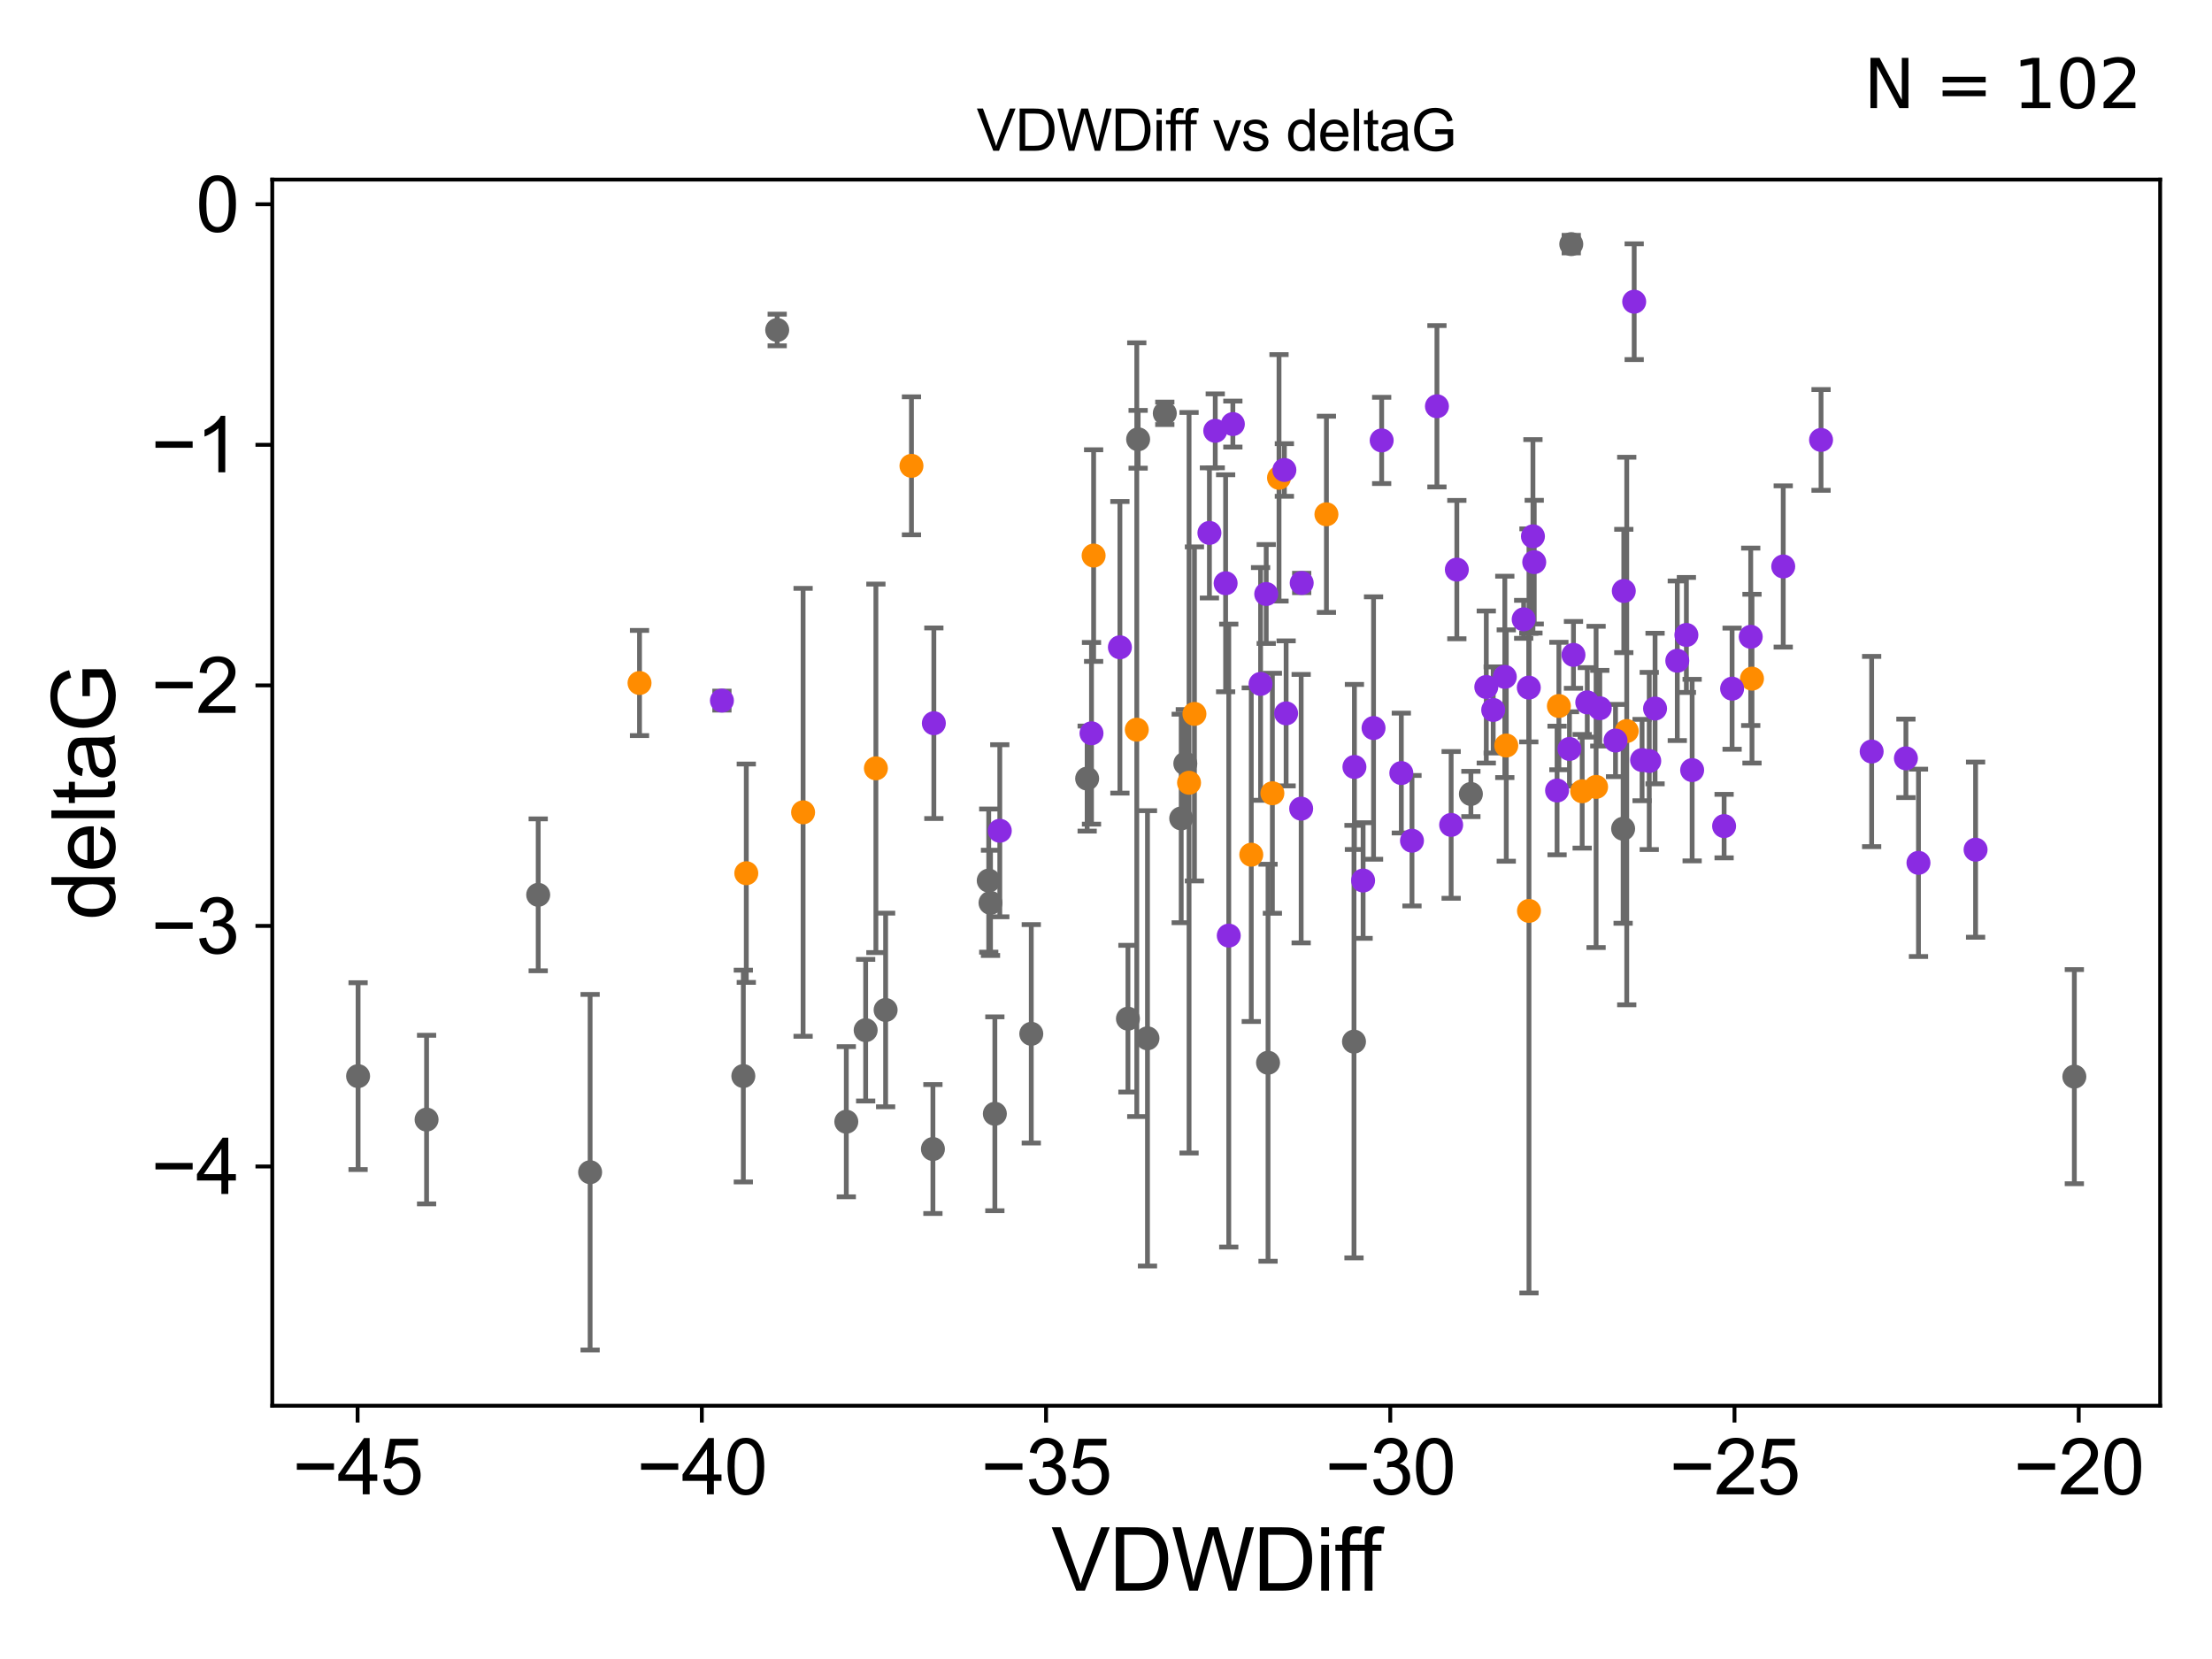 <?xml version="1.0" encoding="utf-8" standalone="no"?>
<!DOCTYPE svg PUBLIC "-//W3C//DTD SVG 1.1//EN"
  "http://www.w3.org/Graphics/SVG/1.1/DTD/svg11.dtd">
<svg xmlns:xlink="http://www.w3.org/1999/xlink" width="460.8pt" height="345.6pt" viewBox="0 0 460.8 345.6" xmlns="http://www.w3.org/2000/svg" version="1.1">
 <defs>
  <style type="text/css">*{stroke-linejoin: round; stroke-linecap: butt}</style>
 </defs>
 <g id="figure_1">
  <g id="patch_1">
   <path d="M 0 345.6 
L 460.8 345.6 
L 460.8 0 
L 0 0 
z
" style="fill: #ffffff"/>
  </g>
  <g id="axes_1">
   <g id="patch_2">
    <path d="M 56.72 292.84 
L 450 292.84 
L 450 37.411 
L 56.72 37.411 
z
" style="fill: #ffffff"/>
   </g>
   <g id="PathCollection_1">
    <defs>
     <path id="m1d3e65efe0" d="M 0 1.118 
C 0.297 1.118 0.581 1 0.791 0.791 
C 1 0.581 1.118 0.297 1.118 0 
C 1.118 -0.297 1 -0.581 0.791 -0.791 
C 0.581 -1 0.297 -1.118 0 -1.118 
C -0.297 -1.118 -0.581 -1 -0.791 -0.791 
C -1 -0.581 -1.118 -0.297 -1.118 0 
C -1.118 0.297 -1 0.581 -0.791 0.791 
C -0.581 1 -0.297 1.118 0 1.118 
z
" style="stroke: #696969"/>
    </defs>
    <g clip-path="url(#p7a9018f20d)">
     <use xlink:href="#m1d3e65efe0" x="154.849" y="224.162" style="fill: #696969; stroke: #696969"/>
     <use xlink:href="#m1d3e65efe0" x="88.865" y="233.229" style="fill: #696969; stroke: #696969"/>
     <use xlink:href="#m1d3e65efe0" x="122.933" y="244.194" style="fill: #696969; stroke: #696969"/>
     <use xlink:href="#m1d3e65efe0" x="112.117" y="186.406" style="fill: #696969; stroke: #696969"/>
     <use xlink:href="#m1d3e65efe0" x="74.596" y="224.18" style="fill: #696969; stroke: #696969"/>
     <use xlink:href="#m1d3e65efe0" x="184.491" y="210.395" style="fill: #696969; stroke: #696969"/>
     <use xlink:href="#m1d3e65efe0" x="180.334" y="214.608" style="fill: #696969; stroke: #696969"/>
     <use xlink:href="#m1d3e65efe0" x="226.475" y="162.194" style="fill: #696969; stroke: #696969"/>
     <use xlink:href="#m1d3e65efe0" x="176.301" y="233.673" style="fill: #696969; stroke: #696969"/>
     <use xlink:href="#m1d3e65efe0" x="207.247" y="232.021" style="fill: #696969; stroke: #696969"/>
     <use xlink:href="#m1d3e65efe0" x="234.971" y="212.211" style="fill: #696969; stroke: #696969"/>
     <use xlink:href="#m1d3e65efe0" x="239.041" y="216.304" style="fill: #696969; stroke: #696969"/>
     <use xlink:href="#m1d3e65efe0" x="206.341" y="188.08" style="fill: #696969; stroke: #696969"/>
     <use xlink:href="#m1d3e65efe0" x="205.971" y="183.442" style="fill: #696969; stroke: #696969"/>
     <use xlink:href="#m1d3e65efe0" x="246.068" y="170.494" style="fill: #696969; stroke: #696969"/>
     <use xlink:href="#m1d3e65efe0" x="194.344" y="239.362" style="fill: #696969; stroke: #696969"/>
     <use xlink:href="#m1d3e65efe0" x="246.923" y="159.064" style="fill: #696969; stroke: #696969"/>
     <use xlink:href="#m1d3e65efe0" x="214.835" y="215.363" style="fill: #696969; stroke: #696969"/>
     <use xlink:href="#m1d3e65efe0" x="338.126" y="172.639" style="fill: #696969; stroke: #696969"/>
     <use xlink:href="#m1d3e65efe0" x="161.905" y="68.742" style="fill: #696969; stroke: #696969"/>
     <use xlink:href="#m1d3e65efe0" x="242.649" y="86.104" style="fill: #696969; stroke: #696969"/>
     <use xlink:href="#m1d3e65efe0" x="264.156" y="221.387" style="fill: #696969; stroke: #696969"/>
     <use xlink:href="#m1d3e65efe0" x="237.093" y="91.513" style="fill: #696969; stroke: #696969"/>
     <use xlink:href="#m1d3e65efe0" x="306.413" y="165.399" style="fill: #696969; stroke: #696969"/>
     <use xlink:href="#m1d3e65efe0" x="282.062" y="216.989" style="fill: #696969; stroke: #696969"/>
     <use xlink:href="#m1d3e65efe0" x="327.324" y="50.853" style="fill: #696969; stroke: #696969"/>
     <use xlink:href="#m1d3e65efe0" x="432.124" y="224.283" style="fill: #696969; stroke: #696969"/>
    </g>
   </g>
   <g id="PathCollection_2">
    <defs>
     <path id="m98fc9db1ec" d="M 0 1.118 
C 0.297 1.118 0.581 1 0.791 0.791 
C 1 0.581 1.118 0.297 1.118 0 
C 1.118 -0.297 1 -0.581 0.791 -0.791 
C 0.581 -1 0.297 -1.118 0 -1.118 
C -0.297 -1.118 -0.581 -1 -0.791 -0.791 
C -1 -0.581 -1.118 -0.297 -1.118 0 
C -1.118 0.297 -1 0.581 -0.791 0.791 
C -0.581 1 -0.297 1.118 0 1.118 
z
" style="stroke: #ff8c00"/>
    </defs>
    <g clip-path="url(#p7a9018f20d)">
     <use xlink:href="#m98fc9db1ec" x="167.3" y="169.221" style="fill: #ff8c00; stroke: #ff8c00"/>
     <use xlink:href="#m98fc9db1ec" x="182.465" y="160.057" style="fill: #ff8c00; stroke: #ff8c00"/>
     <use xlink:href="#m98fc9db1ec" x="338.881" y="152.286" style="fill: #ff8c00; stroke: #ff8c00"/>
     <use xlink:href="#m98fc9db1ec" x="133.226" y="142.282" style="fill: #ff8c00; stroke: #ff8c00"/>
     <use xlink:href="#m98fc9db1ec" x="329.597" y="164.838" style="fill: #ff8c00; stroke: #ff8c00"/>
     <use xlink:href="#m98fc9db1ec" x="155.467" y="181.908" style="fill: #ff8c00; stroke: #ff8c00"/>
     <use xlink:href="#m98fc9db1ec" x="189.875" y="97.041" style="fill: #ff8c00; stroke: #ff8c00"/>
     <use xlink:href="#m98fc9db1ec" x="276.319" y="107.138" style="fill: #ff8c00; stroke: #ff8c00"/>
     <use xlink:href="#m98fc9db1ec" x="324.744" y="147.078" style="fill: #ff8c00; stroke: #ff8c00"/>
     <use xlink:href="#m98fc9db1ec" x="247.702" y="163.062" style="fill: #ff8c00; stroke: #ff8c00"/>
     <use xlink:href="#m98fc9db1ec" x="227.821" y="115.736" style="fill: #ff8c00; stroke: #ff8c00"/>
     <use xlink:href="#m98fc9db1ec" x="260.663" y="178.048" style="fill: #ff8c00; stroke: #ff8c00"/>
     <use xlink:href="#m98fc9db1ec" x="318.514" y="189.757" style="fill: #ff8c00; stroke: #ff8c00"/>
     <use xlink:href="#m98fc9db1ec" x="248.823" y="148.72" style="fill: #ff8c00; stroke: #ff8c00"/>
     <use xlink:href="#m98fc9db1ec" x="266.443" y="99.538" style="fill: #ff8c00; stroke: #ff8c00"/>
     <use xlink:href="#m98fc9db1ec" x="236.813" y="152.005" style="fill: #ff8c00; stroke: #ff8c00"/>
     <use xlink:href="#m98fc9db1ec" x="313.783" y="155.307" style="fill: #ff8c00; stroke: #ff8c00"/>
     <use xlink:href="#m98fc9db1ec" x="332.494" y="163.927" style="fill: #ff8c00; stroke: #ff8c00"/>
     <use xlink:href="#m98fc9db1ec" x="364.972" y="141.375" style="fill: #ff8c00; stroke: #ff8c00"/>
     <use xlink:href="#m98fc9db1ec" x="265.062" y="165.251" style="fill: #ff8c00; stroke: #ff8c00"/>
    </g>
   </g>
   <g id="PathCollection_3">
    <defs>
     <path id="m0ed43de59f" d="M 0 1.118 
C 0.297 1.118 0.581 1 0.791 0.791 
C 1 0.581 1.118 0.297 1.118 0 
C 1.118 -0.297 1 -0.581 0.791 -0.791 
C 0.581 -1 0.297 -1.118 0 -1.118 
C -0.297 -1.118 -0.581 -1 -0.791 -0.791 
C -1 -0.581 -1.118 -0.297 -1.118 0 
C -1.118 0.297 -1 0.581 -0.791 0.791 
C -0.581 1 -0.297 1.118 0 1.118 
z
" style="stroke: #8a2be2"/>
    </defs>
    <g clip-path="url(#p7a9018f20d)">
     <use xlink:href="#m0ed43de59f" x="326.947" y="156.017" style="fill: #8a2be2; stroke: #8a2be2"/>
     <use xlink:href="#m0ed43de59f" x="227.38" y="152.761" style="fill: #8a2be2; stroke: #8a2be2"/>
     <use xlink:href="#m0ed43de59f" x="271.057" y="168.455" style="fill: #8a2be2; stroke: #8a2be2"/>
     <use xlink:href="#m0ed43de59f" x="360.828" y="143.461" style="fill: #8a2be2; stroke: #8a2be2"/>
     <use xlink:href="#m0ed43de59f" x="150.39" y="145.945" style="fill: #8a2be2; stroke: #8a2be2"/>
     <use xlink:href="#m0ed43de59f" x="399.653" y="179.744" style="fill: #8a2be2; stroke: #8a2be2"/>
     <use xlink:href="#m0ed43de59f" x="255.974" y="194.901" style="fill: #8a2be2; stroke: #8a2be2"/>
     <use xlink:href="#m0ed43de59f" x="330.657" y="146.32" style="fill: #8a2be2; stroke: #8a2be2"/>
     <use xlink:href="#m0ed43de59f" x="371.48" y="118.005" style="fill: #8a2be2; stroke: #8a2be2"/>
     <use xlink:href="#m0ed43de59f" x="389.899" y="156.555" style="fill: #8a2be2; stroke: #8a2be2"/>
     <use xlink:href="#m0ed43de59f" x="342.076" y="158.332" style="fill: #8a2be2; stroke: #8a2be2"/>
     <use xlink:href="#m0ed43de59f" x="317.41" y="129.019" style="fill: #8a2be2; stroke: #8a2be2"/>
     <use xlink:href="#m0ed43de59f" x="283.96" y="183.429" style="fill: #8a2be2; stroke: #8a2be2"/>
     <use xlink:href="#m0ed43de59f" x="208.275" y="173.062" style="fill: #8a2be2; stroke: #8a2be2"/>
     <use xlink:href="#m0ed43de59f" x="263.778" y="123.743" style="fill: #8a2be2; stroke: #8a2be2"/>
     <use xlink:href="#m0ed43de59f" x="271.169" y="121.445" style="fill: #8a2be2; stroke: #8a2be2"/>
     <use xlink:href="#m0ed43de59f" x="336.542" y="154.268" style="fill: #8a2be2; stroke: #8a2be2"/>
     <use xlink:href="#m0ed43de59f" x="282.151" y="159.769" style="fill: #8a2be2; stroke: #8a2be2"/>
     <use xlink:href="#m0ed43de59f" x="194.539" y="150.66" style="fill: #8a2be2; stroke: #8a2be2"/>
     <use xlink:href="#m0ed43de59f" x="333.265" y="147.533" style="fill: #8a2be2; stroke: #8a2be2"/>
     <use xlink:href="#m0ed43de59f" x="309.621" y="143.113" style="fill: #8a2be2; stroke: #8a2be2"/>
     <use xlink:href="#m0ed43de59f" x="411.549" y="177.001" style="fill: #8a2be2; stroke: #8a2be2"/>
     <use xlink:href="#m0ed43de59f" x="262.601" y="142.472" style="fill: #8a2be2; stroke: #8a2be2"/>
     <use xlink:href="#m0ed43de59f" x="286.135" y="151.662" style="fill: #8a2be2; stroke: #8a2be2"/>
     <use xlink:href="#m0ed43de59f" x="311.061" y="147.895" style="fill: #8a2be2; stroke: #8a2be2"/>
     <use xlink:href="#m0ed43de59f" x="233.297" y="134.845" style="fill: #8a2be2; stroke: #8a2be2"/>
     <use xlink:href="#m0ed43de59f" x="364.71" y="132.657" style="fill: #8a2be2; stroke: #8a2be2"/>
     <use xlink:href="#m0ed43de59f" x="256.827" y="88.341" style="fill: #8a2be2; stroke: #8a2be2"/>
     <use xlink:href="#m0ed43de59f" x="287.828" y="91.748" style="fill: #8a2be2; stroke: #8a2be2"/>
     <use xlink:href="#m0ed43de59f" x="359.163" y="172.09" style="fill: #8a2be2; stroke: #8a2be2"/>
     <use xlink:href="#m0ed43de59f" x="303.487" y="118.658" style="fill: #8a2be2; stroke: #8a2be2"/>
     <use xlink:href="#m0ed43de59f" x="253.159" y="89.75" style="fill: #8a2be2; stroke: #8a2be2"/>
     <use xlink:href="#m0ed43de59f" x="251.944" y="111.015" style="fill: #8a2be2; stroke: #8a2be2"/>
     <use xlink:href="#m0ed43de59f" x="294.142" y="175.137" style="fill: #8a2be2; stroke: #8a2be2"/>
     <use xlink:href="#m0ed43de59f" x="302.301" y="171.841" style="fill: #8a2be2; stroke: #8a2be2"/>
     <use xlink:href="#m0ed43de59f" x="319.609" y="117.105" style="fill: #8a2be2; stroke: #8a2be2"/>
     <use xlink:href="#m0ed43de59f" x="343.569" y="158.526" style="fill: #8a2be2; stroke: #8a2be2"/>
     <use xlink:href="#m0ed43de59f" x="351.306" y="132.274" style="fill: #8a2be2; stroke: #8a2be2"/>
     <use xlink:href="#m0ed43de59f" x="319.34" y="111.726" style="fill: #8a2be2; stroke: #8a2be2"/>
     <use xlink:href="#m0ed43de59f" x="397.037" y="157.977" style="fill: #8a2be2; stroke: #8a2be2"/>
     <use xlink:href="#m0ed43de59f" x="255.321" y="121.501" style="fill: #8a2be2; stroke: #8a2be2"/>
     <use xlink:href="#m0ed43de59f" x="267.56" y="97.905" style="fill: #8a2be2; stroke: #8a2be2"/>
     <use xlink:href="#m0ed43de59f" x="327.783" y="136.422" style="fill: #8a2be2; stroke: #8a2be2"/>
     <use xlink:href="#m0ed43de59f" x="352.505" y="160.426" style="fill: #8a2be2; stroke: #8a2be2"/>
     <use xlink:href="#m0ed43de59f" x="313.479" y="141.006" style="fill: #8a2be2; stroke: #8a2be2"/>
     <use xlink:href="#m0ed43de59f" x="318.476" y="143.241" style="fill: #8a2be2; stroke: #8a2be2"/>
     <use xlink:href="#m0ed43de59f" x="267.922" y="148.607" style="fill: #8a2be2; stroke: #8a2be2"/>
     <use xlink:href="#m0ed43de59f" x="299.341" y="84.631" style="fill: #8a2be2; stroke: #8a2be2"/>
     <use xlink:href="#m0ed43de59f" x="349.41" y="137.649" style="fill: #8a2be2; stroke: #8a2be2"/>
     <use xlink:href="#m0ed43de59f" x="344.779" y="147.602" style="fill: #8a2be2; stroke: #8a2be2"/>
     <use xlink:href="#m0ed43de59f" x="338.268" y="123.109" style="fill: #8a2be2; stroke: #8a2be2"/>
     <use xlink:href="#m0ed43de59f" x="324.366" y="164.677" style="fill: #8a2be2; stroke: #8a2be2"/>
     <use xlink:href="#m0ed43de59f" x="340.432" y="62.85" style="fill: #8a2be2; stroke: #8a2be2"/>
     <use xlink:href="#m0ed43de59f" x="291.921" y="161.042" style="fill: #8a2be2; stroke: #8a2be2"/>
     <use xlink:href="#m0ed43de59f" x="379.358" y="91.644" style="fill: #8a2be2; stroke: #8a2be2"/>
    </g>
   </g>
   <g id="matplotlib.axis_1">
    <g id="xtick_1">
     <g id="line2d_1">
      <defs>
       <path id="m02681dd40f" d="M 0 0 
L 0 3.5 
" style="stroke: #000000; stroke-width: 0.8"/>
      </defs>
      <g>
       <use xlink:href="#m02681dd40f" x="74.497" y="292.84" style="stroke: #000000; stroke-width: 0.8"/>
      </g>
     </g>
     <g id="text_1">
      <!-- −45 -->
      <g transform="translate(60.927 311.293)scale(0.16 -0.16)">
       <defs>
        <path id="ArialMT-2212" d="M 3381 1997 
L 356 1997 
L 356 2522 
L 3381 2522 
L 3381 1997 
z
" transform="scale(0.016)"/>
        <path id="ArialMT-34" d="M 2069 0 
L 2069 1097 
L 81 1097 
L 81 1613 
L 2172 4581 
L 2631 4581 
L 2631 1613 
L 3250 1613 
L 3250 1097 
L 2631 1097 
L 2631 0 
L 2069 0 
z
M 2069 1613 
L 2069 3678 
L 634 1613 
L 2069 1613 
z
" transform="scale(0.016)"/>
        <path id="ArialMT-35" d="M 266 1200 
L 856 1250 
Q 922 819 1161 601 
Q 1400 384 1738 384 
Q 2144 384 2425 690 
Q 2706 997 2706 1503 
Q 2706 1984 2436 2262 
Q 2166 2541 1728 2541 
Q 1456 2541 1237 2417 
Q 1019 2294 894 2097 
L 366 2166 
L 809 4519 
L 3088 4519 
L 3088 3981 
L 1259 3981 
L 1013 2750 
Q 1425 3038 1878 3038 
Q 2478 3038 2890 2622 
Q 3303 2206 3303 1553 
Q 3303 931 2941 478 
Q 2500 -78 1738 -78 
Q 1113 -78 717 272 
Q 322 622 266 1200 
z
" transform="scale(0.016)"/>
       </defs>
       <use xlink:href="#ArialMT-2212"/>
       <use xlink:href="#ArialMT-34" x="58.398"/>
       <use xlink:href="#ArialMT-35" x="114.014"/>
      </g>
     </g>
    </g>
    <g id="xtick_2">
     <g id="line2d_2">
      <g>
       <use xlink:href="#m02681dd40f" x="146.205" y="292.84" style="stroke: #000000; stroke-width: 0.8"/>
      </g>
     </g>
     <g id="text_2">
      <!-- −40 -->
      <g transform="translate(132.635 311.293)scale(0.16 -0.16)">
       <defs>
        <path id="ArialMT-30" d="M 266 2259 
Q 266 3072 433 3567 
Q 600 4063 929 4331 
Q 1259 4600 1759 4600 
Q 2128 4600 2406 4451 
Q 2684 4303 2865 4023 
Q 3047 3744 3150 3342 
Q 3253 2941 3253 2259 
Q 3253 1453 3087 958 
Q 2922 463 2592 192 
Q 2263 -78 1759 -78 
Q 1097 -78 719 397 
Q 266 969 266 2259 
z
M 844 2259 
Q 844 1131 1108 757 
Q 1372 384 1759 384 
Q 2147 384 2411 759 
Q 2675 1134 2675 2259 
Q 2675 3391 2411 3762 
Q 2147 4134 1753 4134 
Q 1366 4134 1134 3806 
Q 844 3388 844 2259 
z
" transform="scale(0.016)"/>
       </defs>
       <use xlink:href="#ArialMT-2212"/>
       <use xlink:href="#ArialMT-34" x="58.398"/>
       <use xlink:href="#ArialMT-30" x="114.014"/>
      </g>
     </g>
    </g>
    <g id="xtick_3">
     <g id="line2d_3">
      <g>
       <use xlink:href="#m02681dd40f" x="217.913" y="292.84" style="stroke: #000000; stroke-width: 0.8"/>
      </g>
     </g>
     <g id="text_3">
      <!-- −35 -->
      <g transform="translate(204.343 311.293)scale(0.16 -0.16)">
       <defs>
        <path id="ArialMT-33" d="M 269 1209 
L 831 1284 
Q 928 806 1161 595 
Q 1394 384 1728 384 
Q 2125 384 2398 659 
Q 2672 934 2672 1341 
Q 2672 1728 2419 1979 
Q 2166 2231 1775 2231 
Q 1616 2231 1378 2169 
L 1441 2663 
Q 1497 2656 1531 2656 
Q 1891 2656 2178 2843 
Q 2466 3031 2466 3422 
Q 2466 3731 2256 3934 
Q 2047 4138 1716 4138 
Q 1388 4138 1169 3931 
Q 950 3725 888 3313 
L 325 3413 
Q 428 3978 793 4289 
Q 1159 4600 1703 4600 
Q 2078 4600 2393 4439 
Q 2709 4278 2876 4000 
Q 3044 3722 3044 3409 
Q 3044 3113 2884 2869 
Q 2725 2625 2413 2481 
Q 2819 2388 3044 2092 
Q 3269 1797 3269 1353 
Q 3269 753 2831 336 
Q 2394 -81 1725 -81 
Q 1122 -81 723 278 
Q 325 638 269 1209 
z
" transform="scale(0.016)"/>
       </defs>
       <use xlink:href="#ArialMT-2212"/>
       <use xlink:href="#ArialMT-33" x="58.398"/>
       <use xlink:href="#ArialMT-35" x="114.014"/>
      </g>
     </g>
    </g>
    <g id="xtick_4">
     <g id="line2d_4">
      <g>
       <use xlink:href="#m02681dd40f" x="289.62" y="292.84" style="stroke: #000000; stroke-width: 0.8"/>
      </g>
     </g>
     <g id="text_4">
      <!-- −30 -->
      <g transform="translate(276.05 311.293)scale(0.16 -0.16)">
       <use xlink:href="#ArialMT-2212"/>
       <use xlink:href="#ArialMT-33" x="58.398"/>
       <use xlink:href="#ArialMT-30" x="114.014"/>
      </g>
     </g>
    </g>
    <g id="xtick_5">
     <g id="line2d_5">
      <g>
       <use xlink:href="#m02681dd40f" x="361.328" y="292.84" style="stroke: #000000; stroke-width: 0.8"/>
      </g>
     </g>
     <g id="text_5">
      <!-- −25 -->
      <g transform="translate(347.758 311.293)scale(0.16 -0.16)">
       <defs>
        <path id="ArialMT-32" d="M 3222 541 
L 3222 0 
L 194 0 
Q 188 203 259 391 
Q 375 700 629 1000 
Q 884 1300 1366 1694 
Q 2113 2306 2375 2664 
Q 2638 3022 2638 3341 
Q 2638 3675 2398 3904 
Q 2159 4134 1775 4134 
Q 1369 4134 1125 3890 
Q 881 3647 878 3216 
L 300 3275 
Q 359 3922 746 4261 
Q 1134 4600 1788 4600 
Q 2447 4600 2831 4234 
Q 3216 3869 3216 3328 
Q 3216 3053 3103 2787 
Q 2991 2522 2730 2228 
Q 2469 1934 1863 1422 
Q 1356 997 1212 845 
Q 1069 694 975 541 
L 3222 541 
z
" transform="scale(0.016)"/>
       </defs>
       <use xlink:href="#ArialMT-2212"/>
       <use xlink:href="#ArialMT-32" x="58.398"/>
       <use xlink:href="#ArialMT-35" x="114.014"/>
      </g>
     </g>
    </g>
    <g id="xtick_6">
     <g id="line2d_6">
      <g>
       <use xlink:href="#m02681dd40f" x="433.036" y="292.84" style="stroke: #000000; stroke-width: 0.8"/>
      </g>
     </g>
     <g id="text_6">
      <!-- −20 -->
      <g transform="translate(419.466 311.293)scale(0.16 -0.16)">
       <use xlink:href="#ArialMT-2212"/>
       <use xlink:href="#ArialMT-32" x="58.398"/>
       <use xlink:href="#ArialMT-30" x="114.014"/>
      </g>
     </g>
    </g>
    <g id="text_7">
     <!-- VDWDiff -->
     <g transform="translate(219.019 331.357)scale(0.18 -0.18)">
      <defs>
       <path id="ArialMT-56" d="M 1803 0 
L 28 4581 
L 684 4581 
L 1875 1253 
Q 2019 853 2116 503 
Q 2222 878 2363 1253 
L 3600 4581 
L 4219 4581 
L 2425 0 
L 1803 0 
z
" transform="scale(0.016)"/>
       <path id="ArialMT-44" d="M 494 0 
L 494 4581 
L 2072 4581 
Q 2606 4581 2888 4516 
Q 3281 4425 3559 4188 
Q 3922 3881 4101 3404 
Q 4281 2928 4281 2316 
Q 4281 1794 4159 1391 
Q 4038 988 3847 723 
Q 3656 459 3429 307 
Q 3203 156 2883 78 
Q 2563 0 2147 0 
L 494 0 
z
M 1100 541 
L 2078 541 
Q 2531 541 2789 625 
Q 3047 709 3200 863 
Q 3416 1078 3536 1442 
Q 3656 1806 3656 2325 
Q 3656 3044 3420 3430 
Q 3184 3816 2847 3947 
Q 2603 4041 2063 4041 
L 1100 4041 
L 1100 541 
z
" transform="scale(0.016)"/>
       <path id="ArialMT-57" d="M 1294 0 
L 78 4581 
L 700 4581 
L 1397 1578 
Q 1509 1106 1591 641 
Q 1766 1375 1797 1488 
L 2669 4581 
L 3400 4581 
L 4056 2263 
Q 4303 1400 4413 641 
Q 4500 1075 4641 1638 
L 5359 4581 
L 5969 4581 
L 4713 0 
L 4128 0 
L 3163 3491 
Q 3041 3928 3019 4028 
Q 2947 3713 2884 3491 
L 1913 0 
L 1294 0 
z
" transform="scale(0.016)"/>
       <path id="ArialMT-69" d="M 425 3934 
L 425 4581 
L 988 4581 
L 988 3934 
L 425 3934 
z
M 425 0 
L 425 3319 
L 988 3319 
L 988 0 
L 425 0 
z
" transform="scale(0.016)"/>
       <path id="ArialMT-66" d="M 556 0 
L 556 2881 
L 59 2881 
L 59 3319 
L 556 3319 
L 556 3672 
Q 556 4006 616 4169 
Q 697 4388 901 4523 
Q 1106 4659 1475 4659 
Q 1713 4659 2000 4603 
L 1916 4113 
Q 1741 4144 1584 4144 
Q 1328 4144 1222 4034 
Q 1116 3925 1116 3625 
L 1116 3319 
L 1763 3319 
L 1763 2881 
L 1116 2881 
L 1116 0 
L 556 0 
z
" transform="scale(0.016)"/>
      </defs>
      <use xlink:href="#ArialMT-56"/>
      <use xlink:href="#ArialMT-44" x="66.699"/>
      <use xlink:href="#ArialMT-57" x="138.916"/>
      <use xlink:href="#ArialMT-44" x="233.301"/>
      <use xlink:href="#ArialMT-69" x="305.518"/>
      <use xlink:href="#ArialMT-66" x="327.734"/>
      <use xlink:href="#ArialMT-66" x="353.768"/>
     </g>
    </g>
   </g>
   <g id="matplotlib.axis_2">
    <g id="ytick_1">
     <g id="line2d_7">
      <defs>
       <path id="m89b92d70a8" d="M 0 0 
L -3.5 0 
" style="stroke: #000000; stroke-width: 0.8"/>
      </defs>
      <g>
       <use xlink:href="#m89b92d70a8" x="56.72" y="242.996" style="stroke: #000000; stroke-width: 0.8"/>
      </g>
     </g>
     <g id="text_8">
      <!-- −4 -->
      <g transform="translate(31.477 248.722)scale(0.16 -0.16)">
       <use xlink:href="#ArialMT-2212"/>
       <use xlink:href="#ArialMT-34" x="58.398"/>
      </g>
     </g>
    </g>
    <g id="ytick_2">
     <g id="line2d_8">
      <g>
       <use xlink:href="#m89b92d70a8" x="56.72" y="192.885" style="stroke: #000000; stroke-width: 0.8"/>
      </g>
     </g>
     <g id="text_9">
      <!-- −3 -->
      <g transform="translate(31.477 198.612)scale(0.16 -0.16)">
       <use xlink:href="#ArialMT-2212"/>
       <use xlink:href="#ArialMT-33" x="58.398"/>
      </g>
     </g>
    </g>
    <g id="ytick_3">
     <g id="line2d_9">
      <g>
       <use xlink:href="#m89b92d70a8" x="56.72" y="142.775" style="stroke: #000000; stroke-width: 0.8"/>
      </g>
     </g>
     <g id="text_10">
      <!-- −2 -->
      <g transform="translate(31.477 148.501)scale(0.16 -0.16)">
       <use xlink:href="#ArialMT-2212"/>
       <use xlink:href="#ArialMT-32" x="58.398"/>
      </g>
     </g>
    </g>
    <g id="ytick_4">
     <g id="line2d_10">
      <g>
       <use xlink:href="#m89b92d70a8" x="56.72" y="92.664" style="stroke: #000000; stroke-width: 0.8"/>
      </g>
     </g>
     <g id="text_11">
      <!-- −1 -->
      <g transform="translate(31.477 98.391)scale(0.16 -0.16)">
       <defs>
        <path id="ArialMT-31" d="M 2384 0 
L 1822 0 
L 1822 3584 
Q 1619 3391 1289 3197 
Q 959 3003 697 2906 
L 697 3450 
Q 1169 3672 1522 3987 
Q 1875 4303 2022 4600 
L 2384 4600 
L 2384 0 
z
" transform="scale(0.016)"/>
       </defs>
       <use xlink:href="#ArialMT-2212"/>
       <use xlink:href="#ArialMT-31" x="58.398"/>
      </g>
     </g>
    </g>
    <g id="ytick_5">
     <g id="line2d_11">
      <g>
       <use xlink:href="#m89b92d70a8" x="56.72" y="42.554" style="stroke: #000000; stroke-width: 0.8"/>
      </g>
     </g>
     <g id="text_12">
      <!-- 0 -->
      <g transform="translate(40.822 48.28)scale(0.16 -0.16)">
       <use xlink:href="#ArialMT-30"/>
      </g>
     </g>
    </g>
    <g id="text_13">
     <!-- deltaG -->
     <g transform="translate(23.9 191.64)rotate(-90)scale(0.18 -0.18)">
      <defs>
       <path id="ArialMT-64" d="M 2575 0 
L 2575 419 
Q 2259 -75 1647 -75 
Q 1250 -75 917 144 
Q 584 363 401 755 
Q 219 1147 219 1656 
Q 219 2153 384 2558 
Q 550 2963 881 3178 
Q 1213 3394 1622 3394 
Q 1922 3394 2156 3267 
Q 2391 3141 2538 2938 
L 2538 4581 
L 3097 4581 
L 3097 0 
L 2575 0 
z
M 797 1656 
Q 797 1019 1065 703 
Q 1334 388 1700 388 
Q 2069 388 2326 689 
Q 2584 991 2584 1609 
Q 2584 2291 2321 2609 
Q 2059 2928 1675 2928 
Q 1300 2928 1048 2622 
Q 797 2316 797 1656 
z
" transform="scale(0.016)"/>
       <path id="ArialMT-65" d="M 2694 1069 
L 3275 997 
Q 3138 488 2766 206 
Q 2394 -75 1816 -75 
Q 1088 -75 661 373 
Q 234 822 234 1631 
Q 234 2469 665 2931 
Q 1097 3394 1784 3394 
Q 2450 3394 2872 2941 
Q 3294 2488 3294 1666 
Q 3294 1616 3291 1516 
L 816 1516 
Q 847 969 1125 678 
Q 1403 388 1819 388 
Q 2128 388 2347 550 
Q 2566 713 2694 1069 
z
M 847 1978 
L 2700 1978 
Q 2663 2397 2488 2606 
Q 2219 2931 1791 2931 
Q 1403 2931 1139 2672 
Q 875 2413 847 1978 
z
" transform="scale(0.016)"/>
       <path id="ArialMT-6c" d="M 409 0 
L 409 4581 
L 972 4581 
L 972 0 
L 409 0 
z
" transform="scale(0.016)"/>
       <path id="ArialMT-74" d="M 1650 503 
L 1731 6 
Q 1494 -44 1306 -44 
Q 1000 -44 831 53 
Q 663 150 594 308 
Q 525 466 525 972 
L 525 2881 
L 113 2881 
L 113 3319 
L 525 3319 
L 525 4141 
L 1084 4478 
L 1084 3319 
L 1650 3319 
L 1650 2881 
L 1084 2881 
L 1084 941 
Q 1084 700 1114 631 
Q 1144 563 1211 522 
Q 1278 481 1403 481 
Q 1497 481 1650 503 
z
" transform="scale(0.016)"/>
       <path id="ArialMT-61" d="M 2588 409 
Q 2275 144 1986 34 
Q 1697 -75 1366 -75 
Q 819 -75 525 192 
Q 231 459 231 875 
Q 231 1119 342 1320 
Q 453 1522 633 1644 
Q 813 1766 1038 1828 
Q 1203 1872 1538 1913 
Q 2219 1994 2541 2106 
Q 2544 2222 2544 2253 
Q 2544 2597 2384 2738 
Q 2169 2928 1744 2928 
Q 1347 2928 1158 2789 
Q 969 2650 878 2297 
L 328 2372 
Q 403 2725 575 2942 
Q 747 3159 1072 3276 
Q 1397 3394 1825 3394 
Q 2250 3394 2515 3294 
Q 2781 3194 2906 3042 
Q 3031 2891 3081 2659 
Q 3109 2516 3109 2141 
L 3109 1391 
Q 3109 606 3145 398 
Q 3181 191 3288 0 
L 2700 0 
Q 2613 175 2588 409 
z
M 2541 1666 
Q 2234 1541 1622 1453 
Q 1275 1403 1131 1340 
Q 988 1278 909 1158 
Q 831 1038 831 891 
Q 831 666 1001 516 
Q 1172 366 1500 366 
Q 1825 366 2078 508 
Q 2331 650 2450 897 
Q 2541 1088 2541 1459 
L 2541 1666 
z
" transform="scale(0.016)"/>
       <path id="ArialMT-47" d="M 2638 1797 
L 2638 2334 
L 4578 2338 
L 4578 638 
Q 4131 281 3656 101 
Q 3181 -78 2681 -78 
Q 2006 -78 1454 211 
Q 903 500 622 1047 
Q 341 1594 341 2269 
Q 341 2938 620 3517 
Q 900 4097 1425 4378 
Q 1950 4659 2634 4659 
Q 3131 4659 3532 4498 
Q 3934 4338 4162 4050 
Q 4391 3763 4509 3300 
L 3963 3150 
Q 3859 3500 3706 3700 
Q 3553 3900 3268 4020 
Q 2984 4141 2638 4141 
Q 2222 4141 1919 4014 
Q 1616 3888 1430 3681 
Q 1244 3475 1141 3228 
Q 966 2803 966 2306 
Q 966 1694 1177 1281 
Q 1388 869 1791 669 
Q 2194 469 2647 469 
Q 3041 469 3416 620 
Q 3791 772 3984 944 
L 3984 1797 
L 2638 1797 
z
" transform="scale(0.016)"/>
      </defs>
      <use xlink:href="#ArialMT-64"/>
      <use xlink:href="#ArialMT-65" x="55.615"/>
      <use xlink:href="#ArialMT-6c" x="111.23"/>
      <use xlink:href="#ArialMT-74" x="133.447"/>
      <use xlink:href="#ArialMT-61" x="161.23"/>
      <use xlink:href="#ArialMT-47" x="216.846"/>
     </g>
    </g>
   </g>
   <g id="LineCollection_1">
    <path d="M 154.849 246.223 
L 154.849 202.1 
" clip-path="url(#p7a9018f20d)" style="fill: none; stroke: #696969"/>
    <path d="M 88.865 250.792 
L 88.865 215.666 
" clip-path="url(#p7a9018f20d)" style="fill: none; stroke: #696969"/>
    <path d="M 122.933 281.23 
L 122.933 207.159 
" clip-path="url(#p7a9018f20d)" style="fill: none; stroke: #696969"/>
    <path d="M 112.117 202.227 
L 112.117 170.585 
" clip-path="url(#p7a9018f20d)" style="fill: none; stroke: #696969"/>
    <path d="M 74.596 243.64 
L 74.596 204.72 
" clip-path="url(#p7a9018f20d)" style="fill: none; stroke: #696969"/>
    <path d="M 184.491 230.569 
L 184.491 190.221 
" clip-path="url(#p7a9018f20d)" style="fill: none; stroke: #696969"/>
    <path d="M 180.334 229.357 
L 180.334 199.859 
" clip-path="url(#p7a9018f20d)" style="fill: none; stroke: #696969"/>
    <path d="M 226.475 173.134 
L 226.475 151.254 
" clip-path="url(#p7a9018f20d)" style="fill: none; stroke: #696969"/>
    <path d="M 176.301 249.318 
L 176.301 218.028 
" clip-path="url(#p7a9018f20d)" style="fill: none; stroke: #696969"/>
    <path d="M 207.247 252.216 
L 207.247 211.826 
" clip-path="url(#p7a9018f20d)" style="fill: none; stroke: #696969"/>
    <path d="M 234.971 227.493 
L 234.971 196.929 
" clip-path="url(#p7a9018f20d)" style="fill: none; stroke: #696969"/>
    <path d="M 239.041 263.729 
L 239.041 168.88 
" clip-path="url(#p7a9018f20d)" style="fill: none; stroke: #696969"/>
    <path d="M 206.341 199.04 
L 206.341 177.119 
" clip-path="url(#p7a9018f20d)" style="fill: none; stroke: #696969"/>
    <path d="M 205.971 198.354 
L 205.971 168.531 
" clip-path="url(#p7a9018f20d)" style="fill: none; stroke: #696969"/>
    <path d="M 246.068 192.211 
L 246.068 148.777 
" clip-path="url(#p7a9018f20d)" style="fill: none; stroke: #696969"/>
    <path d="M 194.344 252.792 
L 194.344 225.932 
" clip-path="url(#p7a9018f20d)" style="fill: none; stroke: #696969"/>
    <path d="M 246.923 170.314 
L 246.923 147.815 
" clip-path="url(#p7a9018f20d)" style="fill: none; stroke: #696969"/>
    <path d="M 214.835 238.113 
L 214.835 192.612 
" clip-path="url(#p7a9018f20d)" style="fill: none; stroke: #696969"/>
    <path d="M 338.126 192.332 
L 338.126 152.946 
" clip-path="url(#p7a9018f20d)" style="fill: none; stroke: #696969"/>
    <path d="M 161.905 72.038 
L 161.905 65.446 
" clip-path="url(#p7a9018f20d)" style="fill: none; stroke: #696969"/>
    <path d="M 242.649 88.444 
L 242.649 83.764 
" clip-path="url(#p7a9018f20d)" style="fill: none; stroke: #696969"/>
    <path d="M 264.156 262.736 
L 264.156 180.038 
" clip-path="url(#p7a9018f20d)" style="fill: none; stroke: #696969"/>
    <path d="M 237.093 97.53 
L 237.093 85.497 
" clip-path="url(#p7a9018f20d)" style="fill: none; stroke: #696969"/>
    <path d="M 306.413 170.115 
L 306.413 160.683 
" clip-path="url(#p7a9018f20d)" style="fill: none; stroke: #696969"/>
    <path d="M 282.062 262.043 
L 282.062 171.936 
" clip-path="url(#p7a9018f20d)" style="fill: none; stroke: #696969"/>
    <path d="M 327.324 52.685 
L 327.324 49.022 
" clip-path="url(#p7a9018f20d)" style="fill: none; stroke: #696969"/>
    <path d="M 432.124 246.587 
L 432.124 201.98 
" clip-path="url(#p7a9018f20d)" style="fill: none; stroke: #696969"/>
   </g>
   <g id="line2d_12">
    <defs>
     <path id="me026855f54" d="M 2 0 
L -2 -0 
" style="stroke: #696969"/>
    </defs>
    <g clip-path="url(#p7a9018f20d)">
     <use xlink:href="#me026855f54" x="154.849" y="246.223" style="fill: #696969; stroke: #696969"/>
     <use xlink:href="#me026855f54" x="88.865" y="250.792" style="fill: #696969; stroke: #696969"/>
     <use xlink:href="#me026855f54" x="122.933" y="281.23" style="fill: #696969; stroke: #696969"/>
     <use xlink:href="#me026855f54" x="112.117" y="202.227" style="fill: #696969; stroke: #696969"/>
     <use xlink:href="#me026855f54" x="74.596" y="243.64" style="fill: #696969; stroke: #696969"/>
     <use xlink:href="#me026855f54" x="184.491" y="230.569" style="fill: #696969; stroke: #696969"/>
     <use xlink:href="#me026855f54" x="180.334" y="229.357" style="fill: #696969; stroke: #696969"/>
     <use xlink:href="#me026855f54" x="226.475" y="173.134" style="fill: #696969; stroke: #696969"/>
     <use xlink:href="#me026855f54" x="176.301" y="249.318" style="fill: #696969; stroke: #696969"/>
     <use xlink:href="#me026855f54" x="207.247" y="252.216" style="fill: #696969; stroke: #696969"/>
     <use xlink:href="#me026855f54" x="234.971" y="227.493" style="fill: #696969; stroke: #696969"/>
     <use xlink:href="#me026855f54" x="239.041" y="263.729" style="fill: #696969; stroke: #696969"/>
     <use xlink:href="#me026855f54" x="206.341" y="199.04" style="fill: #696969; stroke: #696969"/>
     <use xlink:href="#me026855f54" x="205.971" y="198.354" style="fill: #696969; stroke: #696969"/>
     <use xlink:href="#me026855f54" x="246.068" y="192.211" style="fill: #696969; stroke: #696969"/>
     <use xlink:href="#me026855f54" x="194.344" y="252.792" style="fill: #696969; stroke: #696969"/>
     <use xlink:href="#me026855f54" x="246.923" y="170.314" style="fill: #696969; stroke: #696969"/>
     <use xlink:href="#me026855f54" x="214.835" y="238.113" style="fill: #696969; stroke: #696969"/>
     <use xlink:href="#me026855f54" x="338.126" y="192.332" style="fill: #696969; stroke: #696969"/>
     <use xlink:href="#me026855f54" x="161.905" y="72.038" style="fill: #696969; stroke: #696969"/>
     <use xlink:href="#me026855f54" x="242.649" y="88.444" style="fill: #696969; stroke: #696969"/>
     <use xlink:href="#me026855f54" x="264.156" y="262.736" style="fill: #696969; stroke: #696969"/>
     <use xlink:href="#me026855f54" x="237.093" y="97.53" style="fill: #696969; stroke: #696969"/>
     <use xlink:href="#me026855f54" x="306.413" y="170.115" style="fill: #696969; stroke: #696969"/>
     <use xlink:href="#me026855f54" x="282.062" y="262.043" style="fill: #696969; stroke: #696969"/>
     <use xlink:href="#me026855f54" x="327.324" y="52.685" style="fill: #696969; stroke: #696969"/>
     <use xlink:href="#me026855f54" x="432.124" y="246.587" style="fill: #696969; stroke: #696969"/>
    </g>
   </g>
   <g id="line2d_13">
    <g clip-path="url(#p7a9018f20d)">
     <use xlink:href="#me026855f54" x="154.849" y="202.1" style="fill: #696969; stroke: #696969"/>
     <use xlink:href="#me026855f54" x="88.865" y="215.666" style="fill: #696969; stroke: #696969"/>
     <use xlink:href="#me026855f54" x="122.933" y="207.159" style="fill: #696969; stroke: #696969"/>
     <use xlink:href="#me026855f54" x="112.117" y="170.585" style="fill: #696969; stroke: #696969"/>
     <use xlink:href="#me026855f54" x="74.596" y="204.72" style="fill: #696969; stroke: #696969"/>
     <use xlink:href="#me026855f54" x="184.491" y="190.221" style="fill: #696969; stroke: #696969"/>
     <use xlink:href="#me026855f54" x="180.334" y="199.859" style="fill: #696969; stroke: #696969"/>
     <use xlink:href="#me026855f54" x="226.475" y="151.254" style="fill: #696969; stroke: #696969"/>
     <use xlink:href="#me026855f54" x="176.301" y="218.028" style="fill: #696969; stroke: #696969"/>
     <use xlink:href="#me026855f54" x="207.247" y="211.826" style="fill: #696969; stroke: #696969"/>
     <use xlink:href="#me026855f54" x="234.971" y="196.929" style="fill: #696969; stroke: #696969"/>
     <use xlink:href="#me026855f54" x="239.041" y="168.88" style="fill: #696969; stroke: #696969"/>
     <use xlink:href="#me026855f54" x="206.341" y="177.119" style="fill: #696969; stroke: #696969"/>
     <use xlink:href="#me026855f54" x="205.971" y="168.531" style="fill: #696969; stroke: #696969"/>
     <use xlink:href="#me026855f54" x="246.068" y="148.777" style="fill: #696969; stroke: #696969"/>
     <use xlink:href="#me026855f54" x="194.344" y="225.932" style="fill: #696969; stroke: #696969"/>
     <use xlink:href="#me026855f54" x="246.923" y="147.815" style="fill: #696969; stroke: #696969"/>
     <use xlink:href="#me026855f54" x="214.835" y="192.612" style="fill: #696969; stroke: #696969"/>
     <use xlink:href="#me026855f54" x="338.126" y="152.946" style="fill: #696969; stroke: #696969"/>
     <use xlink:href="#me026855f54" x="161.905" y="65.446" style="fill: #696969; stroke: #696969"/>
     <use xlink:href="#me026855f54" x="242.649" y="83.764" style="fill: #696969; stroke: #696969"/>
     <use xlink:href="#me026855f54" x="264.156" y="180.038" style="fill: #696969; stroke: #696969"/>
     <use xlink:href="#me026855f54" x="237.093" y="85.497" style="fill: #696969; stroke: #696969"/>
     <use xlink:href="#me026855f54" x="306.413" y="160.683" style="fill: #696969; stroke: #696969"/>
     <use xlink:href="#me026855f54" x="282.062" y="171.936" style="fill: #696969; stroke: #696969"/>
     <use xlink:href="#me026855f54" x="327.324" y="49.022" style="fill: #696969; stroke: #696969"/>
     <use xlink:href="#me026855f54" x="432.124" y="201.98" style="fill: #696969; stroke: #696969"/>
    </g>
   </g>
   <g id="LineCollection_2">
    <path d="M 167.3 215.877 
L 167.3 122.565 
" clip-path="url(#p7a9018f20d)" style="fill: none; stroke: #696969"/>
    <path d="M 182.465 198.438 
L 182.465 121.676 
" clip-path="url(#p7a9018f20d)" style="fill: none; stroke: #696969"/>
    <path d="M 338.881 209.32 
L 338.881 95.252 
" clip-path="url(#p7a9018f20d)" style="fill: none; stroke: #696969"/>
    <path d="M 133.226 153.239 
L 133.226 131.325 
" clip-path="url(#p7a9018f20d)" style="fill: none; stroke: #696969"/>
    <path d="M 329.597 176.676 
L 329.597 153.001 
" clip-path="url(#p7a9018f20d)" style="fill: none; stroke: #696969"/>
    <path d="M 155.467 204.654 
L 155.467 159.161 
" clip-path="url(#p7a9018f20d)" style="fill: none; stroke: #696969"/>
    <path d="M 189.875 111.412 
L 189.875 82.669 
" clip-path="url(#p7a9018f20d)" style="fill: none; stroke: #696969"/>
    <path d="M 276.319 127.574 
L 276.319 86.703 
" clip-path="url(#p7a9018f20d)" style="fill: none; stroke: #696969"/>
    <path d="M 324.744 160.35 
L 324.744 133.805 
" clip-path="url(#p7a9018f20d)" style="fill: none; stroke: #696969"/>
    <path d="M 247.702 240.195 
L 247.702 85.928 
" clip-path="url(#p7a9018f20d)" style="fill: none; stroke: #696969"/>
    <path d="M 227.821 137.777 
L 227.821 93.696 
" clip-path="url(#p7a9018f20d)" style="fill: none; stroke: #696969"/>
    <path d="M 260.663 212.801 
L 260.663 143.295 
" clip-path="url(#p7a9018f20d)" style="fill: none; stroke: #696969"/>
    <path d="M 318.514 269.35 
L 318.514 110.164 
" clip-path="url(#p7a9018f20d)" style="fill: none; stroke: #696969"/>
    <path d="M 248.823 183.516 
L 248.823 113.924 
" clip-path="url(#p7a9018f20d)" style="fill: none; stroke: #696969"/>
    <path d="M 266.443 125.205 
L 266.443 73.871 
" clip-path="url(#p7a9018f20d)" style="fill: none; stroke: #696969"/>
    <path d="M 236.813 232.594 
L 236.813 71.417 
" clip-path="url(#p7a9018f20d)" style="fill: none; stroke: #696969"/>
    <path d="M 313.783 179.404 
L 313.783 131.211 
" clip-path="url(#p7a9018f20d)" style="fill: none; stroke: #696969"/>
    <path d="M 332.494 197.389 
L 332.494 130.464 
" clip-path="url(#p7a9018f20d)" style="fill: none; stroke: #696969"/>
    <path d="M 364.972 158.956 
L 364.972 123.794 
" clip-path="url(#p7a9018f20d)" style="fill: none; stroke: #696969"/>
    <path d="M 265.062 190.246 
L 265.062 140.256 
" clip-path="url(#p7a9018f20d)" style="fill: none; stroke: #696969"/>
   </g>
   <g id="line2d_14">
    <g clip-path="url(#p7a9018f20d)">
     <use xlink:href="#me026855f54" x="167.3" y="215.877" style="fill: #696969; stroke: #696969"/>
     <use xlink:href="#me026855f54" x="182.465" y="198.438" style="fill: #696969; stroke: #696969"/>
     <use xlink:href="#me026855f54" x="338.881" y="209.32" style="fill: #696969; stroke: #696969"/>
     <use xlink:href="#me026855f54" x="133.226" y="153.239" style="fill: #696969; stroke: #696969"/>
     <use xlink:href="#me026855f54" x="329.597" y="176.676" style="fill: #696969; stroke: #696969"/>
     <use xlink:href="#me026855f54" x="155.467" y="204.654" style="fill: #696969; stroke: #696969"/>
     <use xlink:href="#me026855f54" x="189.875" y="111.412" style="fill: #696969; stroke: #696969"/>
     <use xlink:href="#me026855f54" x="276.319" y="127.574" style="fill: #696969; stroke: #696969"/>
     <use xlink:href="#me026855f54" x="324.744" y="160.35" style="fill: #696969; stroke: #696969"/>
     <use xlink:href="#me026855f54" x="247.702" y="240.195" style="fill: #696969; stroke: #696969"/>
     <use xlink:href="#me026855f54" x="227.821" y="137.777" style="fill: #696969; stroke: #696969"/>
     <use xlink:href="#me026855f54" x="260.663" y="212.801" style="fill: #696969; stroke: #696969"/>
     <use xlink:href="#me026855f54" x="318.514" y="269.35" style="fill: #696969; stroke: #696969"/>
     <use xlink:href="#me026855f54" x="248.823" y="183.516" style="fill: #696969; stroke: #696969"/>
     <use xlink:href="#me026855f54" x="266.443" y="125.205" style="fill: #696969; stroke: #696969"/>
     <use xlink:href="#me026855f54" x="236.813" y="232.594" style="fill: #696969; stroke: #696969"/>
     <use xlink:href="#me026855f54" x="313.783" y="179.404" style="fill: #696969; stroke: #696969"/>
     <use xlink:href="#me026855f54" x="332.494" y="197.389" style="fill: #696969; stroke: #696969"/>
     <use xlink:href="#me026855f54" x="364.972" y="158.956" style="fill: #696969; stroke: #696969"/>
     <use xlink:href="#me026855f54" x="265.062" y="190.246" style="fill: #696969; stroke: #696969"/>
    </g>
   </g>
   <g id="line2d_15">
    <g clip-path="url(#p7a9018f20d)">
     <use xlink:href="#me026855f54" x="167.3" y="122.565" style="fill: #696969; stroke: #696969"/>
     <use xlink:href="#me026855f54" x="182.465" y="121.676" style="fill: #696969; stroke: #696969"/>
     <use xlink:href="#me026855f54" x="338.881" y="95.252" style="fill: #696969; stroke: #696969"/>
     <use xlink:href="#me026855f54" x="133.226" y="131.325" style="fill: #696969; stroke: #696969"/>
     <use xlink:href="#me026855f54" x="329.597" y="153.001" style="fill: #696969; stroke: #696969"/>
     <use xlink:href="#me026855f54" x="155.467" y="159.161" style="fill: #696969; stroke: #696969"/>
     <use xlink:href="#me026855f54" x="189.875" y="82.669" style="fill: #696969; stroke: #696969"/>
     <use xlink:href="#me026855f54" x="276.319" y="86.703" style="fill: #696969; stroke: #696969"/>
     <use xlink:href="#me026855f54" x="324.744" y="133.805" style="fill: #696969; stroke: #696969"/>
     <use xlink:href="#me026855f54" x="247.702" y="85.928" style="fill: #696969; stroke: #696969"/>
     <use xlink:href="#me026855f54" x="227.821" y="93.696" style="fill: #696969; stroke: #696969"/>
     <use xlink:href="#me026855f54" x="260.663" y="143.295" style="fill: #696969; stroke: #696969"/>
     <use xlink:href="#me026855f54" x="318.514" y="110.164" style="fill: #696969; stroke: #696969"/>
     <use xlink:href="#me026855f54" x="248.823" y="113.924" style="fill: #696969; stroke: #696969"/>
     <use xlink:href="#me026855f54" x="266.443" y="73.871" style="fill: #696969; stroke: #696969"/>
     <use xlink:href="#me026855f54" x="236.813" y="71.417" style="fill: #696969; stroke: #696969"/>
     <use xlink:href="#me026855f54" x="313.783" y="131.211" style="fill: #696969; stroke: #696969"/>
     <use xlink:href="#me026855f54" x="332.494" y="130.464" style="fill: #696969; stroke: #696969"/>
     <use xlink:href="#me026855f54" x="364.972" y="123.794" style="fill: #696969; stroke: #696969"/>
     <use xlink:href="#me026855f54" x="265.062" y="140.256" style="fill: #696969; stroke: #696969"/>
    </g>
   </g>
   <g id="LineCollection_3">
    <path d="M 326.947 163.758 
L 326.947 148.277 
" clip-path="url(#p7a9018f20d)" style="fill: none; stroke: #696969"/>
    <path d="M 227.38 171.681 
L 227.38 133.841 
" clip-path="url(#p7a9018f20d)" style="fill: none; stroke: #696969"/>
    <path d="M 271.057 196.418 
L 271.057 140.491 
" clip-path="url(#p7a9018f20d)" style="fill: none; stroke: #696969"/>
    <path d="M 360.828 156.08 
L 360.828 130.843 
" clip-path="url(#p7a9018f20d)" style="fill: none; stroke: #696969"/>
    <path d="M 150.39 147.922 
L 150.39 143.968 
" clip-path="url(#p7a9018f20d)" style="fill: none; stroke: #696969"/>
    <path d="M 399.653 199.259 
L 399.653 160.229 
" clip-path="url(#p7a9018f20d)" style="fill: none; stroke: #696969"/>
    <path d="M 255.974 259.781 
L 255.974 130.02 
" clip-path="url(#p7a9018f20d)" style="fill: none; stroke: #696969"/>
    <path d="M 330.657 153.558 
L 330.657 139.081 
" clip-path="url(#p7a9018f20d)" style="fill: none; stroke: #696969"/>
    <path d="M 371.48 134.798 
L 371.48 101.212 
" clip-path="url(#p7a9018f20d)" style="fill: none; stroke: #696969"/>
    <path d="M 389.899 176.37 
L 389.899 136.74 
" clip-path="url(#p7a9018f20d)" style="fill: none; stroke: #696969"/>
    <path d="M 342.076 166.804 
L 342.076 149.86 
" clip-path="url(#p7a9018f20d)" style="fill: none; stroke: #696969"/>
    <path d="M 317.41 132.973 
L 317.41 125.064 
" clip-path="url(#p7a9018f20d)" style="fill: none; stroke: #696969"/>
    <path d="M 283.96 195.471 
L 283.96 171.387 
" clip-path="url(#p7a9018f20d)" style="fill: none; stroke: #696969"/>
    <path d="M 208.275 190.987 
L 208.275 155.137 
" clip-path="url(#p7a9018f20d)" style="fill: none; stroke: #696969"/>
    <path d="M 263.778 134.047 
L 263.778 113.439 
" clip-path="url(#p7a9018f20d)" style="fill: none; stroke: #696969"/>
    <path d="M 271.169 123.464 
L 271.169 119.426 
" clip-path="url(#p7a9018f20d)" style="fill: none; stroke: #696969"/>
    <path d="M 336.542 161.793 
L 336.542 146.742 
" clip-path="url(#p7a9018f20d)" style="fill: none; stroke: #696969"/>
    <path d="M 282.151 176.962 
L 282.151 142.576 
" clip-path="url(#p7a9018f20d)" style="fill: none; stroke: #696969"/>
    <path d="M 194.539 170.511 
L 194.539 130.809 
" clip-path="url(#p7a9018f20d)" style="fill: none; stroke: #696969"/>
    <path d="M 333.265 155.412 
L 333.265 139.653 
" clip-path="url(#p7a9018f20d)" style="fill: none; stroke: #696969"/>
    <path d="M 309.621 158.949 
L 309.621 127.278 
" clip-path="url(#p7a9018f20d)" style="fill: none; stroke: #696969"/>
    <path d="M 411.549 195.245 
L 411.549 158.756 
" clip-path="url(#p7a9018f20d)" style="fill: none; stroke: #696969"/>
    <path d="M 262.601 166.71 
L 262.601 118.235 
" clip-path="url(#p7a9018f20d)" style="fill: none; stroke: #696969"/>
    <path d="M 286.135 178.993 
L 286.135 124.33 
" clip-path="url(#p7a9018f20d)" style="fill: none; stroke: #696969"/>
    <path d="M 311.061 156.863 
L 311.061 138.927 
" clip-path="url(#p7a9018f20d)" style="fill: none; stroke: #696969"/>
    <path d="M 233.297 165.22 
L 233.297 104.471 
" clip-path="url(#p7a9018f20d)" style="fill: none; stroke: #696969"/>
    <path d="M 364.71 151.132 
L 364.71 114.182 
" clip-path="url(#p7a9018f20d)" style="fill: none; stroke: #696969"/>
    <path d="M 256.827 93.132 
L 256.827 83.551 
" clip-path="url(#p7a9018f20d)" style="fill: none; stroke: #696969"/>
    <path d="M 287.828 100.729 
L 287.828 82.767 
" clip-path="url(#p7a9018f20d)" style="fill: none; stroke: #696969"/>
    <path d="M 359.163 178.705 
L 359.163 165.475 
" clip-path="url(#p7a9018f20d)" style="fill: none; stroke: #696969"/>
    <path d="M 303.487 133.067 
L 303.487 104.248 
" clip-path="url(#p7a9018f20d)" style="fill: none; stroke: #696969"/>
    <path d="M 253.159 97.446 
L 253.159 82.055 
" clip-path="url(#p7a9018f20d)" style="fill: none; stroke: #696969"/>
    <path d="M 251.944 124.572 
L 251.944 97.459 
" clip-path="url(#p7a9018f20d)" style="fill: none; stroke: #696969"/>
    <path d="M 294.142 188.725 
L 294.142 161.548 
" clip-path="url(#p7a9018f20d)" style="fill: none; stroke: #696969"/>
    <path d="M 302.301 187.13 
L 302.301 156.552 
" clip-path="url(#p7a9018f20d)" style="fill: none; stroke: #696969"/>
    <path d="M 319.609 129.988 
L 319.609 104.222 
" clip-path="url(#p7a9018f20d)" style="fill: none; stroke: #696969"/>
    <path d="M 343.569 176.981 
L 343.569 140.07 
" clip-path="url(#p7a9018f20d)" style="fill: none; stroke: #696969"/>
    <path d="M 351.306 144.25 
L 351.306 120.297 
" clip-path="url(#p7a9018f20d)" style="fill: none; stroke: #696969"/>
    <path d="M 319.34 131.873 
L 319.34 91.58 
" clip-path="url(#p7a9018f20d)" style="fill: none; stroke: #696969"/>
    <path d="M 397.037 166.152 
L 397.037 149.802 
" clip-path="url(#p7a9018f20d)" style="fill: none; stroke: #696969"/>
    <path d="M 255.321 144.105 
L 255.321 98.897 
" clip-path="url(#p7a9018f20d)" style="fill: none; stroke: #696969"/>
    <path d="M 267.56 103.387 
L 267.56 92.422 
" clip-path="url(#p7a9018f20d)" style="fill: none; stroke: #696969"/>
    <path d="M 327.783 143.382 
L 327.783 129.461 
" clip-path="url(#p7a9018f20d)" style="fill: none; stroke: #696969"/>
    <path d="M 352.505 179.337 
L 352.505 141.514 
" clip-path="url(#p7a9018f20d)" style="fill: none; stroke: #696969"/>
    <path d="M 313.479 161.982 
L 313.479 120.031 
" clip-path="url(#p7a9018f20d)" style="fill: none; stroke: #696969"/>
    <path d="M 318.476 154.556 
L 318.476 131.925 
" clip-path="url(#p7a9018f20d)" style="fill: none; stroke: #696969"/>
    <path d="M 267.922 163.712 
L 267.922 133.502 
" clip-path="url(#p7a9018f20d)" style="fill: none; stroke: #696969"/>
    <path d="M 299.341 101.438 
L 299.341 67.824 
" clip-path="url(#p7a9018f20d)" style="fill: none; stroke: #696969"/>
    <path d="M 349.41 154.266 
L 349.41 121.032 
" clip-path="url(#p7a9018f20d)" style="fill: none; stroke: #696969"/>
    <path d="M 344.779 163.283 
L 344.779 131.921 
" clip-path="url(#p7a9018f20d)" style="fill: none; stroke: #696969"/>
    <path d="M 338.268 135.953 
L 338.268 110.265 
" clip-path="url(#p7a9018f20d)" style="fill: none; stroke: #696969"/>
    <path d="M 324.366 178.074 
L 324.366 151.279 
" clip-path="url(#p7a9018f20d)" style="fill: none; stroke: #696969"/>
    <path d="M 340.432 74.909 
L 340.432 50.79 
" clip-path="url(#p7a9018f20d)" style="fill: none; stroke: #696969"/>
    <path d="M 291.921 173.527 
L 291.921 148.558 
" clip-path="url(#p7a9018f20d)" style="fill: none; stroke: #696969"/>
    <path d="M 379.358 102.137 
L 379.358 81.151 
" clip-path="url(#p7a9018f20d)" style="fill: none; stroke: #696969"/>
   </g>
   <g id="line2d_16">
    <g clip-path="url(#p7a9018f20d)">
     <use xlink:href="#me026855f54" x="326.947" y="163.758" style="fill: #696969; stroke: #696969"/>
     <use xlink:href="#me026855f54" x="227.38" y="171.681" style="fill: #696969; stroke: #696969"/>
     <use xlink:href="#me026855f54" x="271.057" y="196.418" style="fill: #696969; stroke: #696969"/>
     <use xlink:href="#me026855f54" x="360.828" y="156.08" style="fill: #696969; stroke: #696969"/>
     <use xlink:href="#me026855f54" x="150.39" y="147.922" style="fill: #696969; stroke: #696969"/>
     <use xlink:href="#me026855f54" x="399.653" y="199.259" style="fill: #696969; stroke: #696969"/>
     <use xlink:href="#me026855f54" x="255.974" y="259.781" style="fill: #696969; stroke: #696969"/>
     <use xlink:href="#me026855f54" x="330.657" y="153.558" style="fill: #696969; stroke: #696969"/>
     <use xlink:href="#me026855f54" x="371.48" y="134.798" style="fill: #696969; stroke: #696969"/>
     <use xlink:href="#me026855f54" x="389.899" y="176.37" style="fill: #696969; stroke: #696969"/>
     <use xlink:href="#me026855f54" x="342.076" y="166.804" style="fill: #696969; stroke: #696969"/>
     <use xlink:href="#me026855f54" x="317.41" y="132.973" style="fill: #696969; stroke: #696969"/>
     <use xlink:href="#me026855f54" x="283.96" y="195.471" style="fill: #696969; stroke: #696969"/>
     <use xlink:href="#me026855f54" x="208.275" y="190.987" style="fill: #696969; stroke: #696969"/>
     <use xlink:href="#me026855f54" x="263.778" y="134.047" style="fill: #696969; stroke: #696969"/>
     <use xlink:href="#me026855f54" x="271.169" y="123.464" style="fill: #696969; stroke: #696969"/>
     <use xlink:href="#me026855f54" x="336.542" y="161.793" style="fill: #696969; stroke: #696969"/>
     <use xlink:href="#me026855f54" x="282.151" y="176.962" style="fill: #696969; stroke: #696969"/>
     <use xlink:href="#me026855f54" x="194.539" y="170.511" style="fill: #696969; stroke: #696969"/>
     <use xlink:href="#me026855f54" x="333.265" y="155.412" style="fill: #696969; stroke: #696969"/>
     <use xlink:href="#me026855f54" x="309.621" y="158.949" style="fill: #696969; stroke: #696969"/>
     <use xlink:href="#me026855f54" x="411.549" y="195.245" style="fill: #696969; stroke: #696969"/>
     <use xlink:href="#me026855f54" x="262.601" y="166.71" style="fill: #696969; stroke: #696969"/>
     <use xlink:href="#me026855f54" x="286.135" y="178.993" style="fill: #696969; stroke: #696969"/>
     <use xlink:href="#me026855f54" x="311.061" y="156.863" style="fill: #696969; stroke: #696969"/>
     <use xlink:href="#me026855f54" x="233.297" y="165.22" style="fill: #696969; stroke: #696969"/>
     <use xlink:href="#me026855f54" x="364.71" y="151.132" style="fill: #696969; stroke: #696969"/>
     <use xlink:href="#me026855f54" x="256.827" y="93.132" style="fill: #696969; stroke: #696969"/>
     <use xlink:href="#me026855f54" x="287.828" y="100.729" style="fill: #696969; stroke: #696969"/>
     <use xlink:href="#me026855f54" x="359.163" y="178.705" style="fill: #696969; stroke: #696969"/>
     <use xlink:href="#me026855f54" x="303.487" y="133.067" style="fill: #696969; stroke: #696969"/>
     <use xlink:href="#me026855f54" x="253.159" y="97.446" style="fill: #696969; stroke: #696969"/>
     <use xlink:href="#me026855f54" x="251.944" y="124.572" style="fill: #696969; stroke: #696969"/>
     <use xlink:href="#me026855f54" x="294.142" y="188.725" style="fill: #696969; stroke: #696969"/>
     <use xlink:href="#me026855f54" x="302.301" y="187.13" style="fill: #696969; stroke: #696969"/>
     <use xlink:href="#me026855f54" x="319.609" y="129.988" style="fill: #696969; stroke: #696969"/>
     <use xlink:href="#me026855f54" x="343.569" y="176.981" style="fill: #696969; stroke: #696969"/>
     <use xlink:href="#me026855f54" x="351.306" y="144.25" style="fill: #696969; stroke: #696969"/>
     <use xlink:href="#me026855f54" x="319.34" y="131.873" style="fill: #696969; stroke: #696969"/>
     <use xlink:href="#me026855f54" x="397.037" y="166.152" style="fill: #696969; stroke: #696969"/>
     <use xlink:href="#me026855f54" x="255.321" y="144.105" style="fill: #696969; stroke: #696969"/>
     <use xlink:href="#me026855f54" x="267.56" y="103.387" style="fill: #696969; stroke: #696969"/>
     <use xlink:href="#me026855f54" x="327.783" y="143.382" style="fill: #696969; stroke: #696969"/>
     <use xlink:href="#me026855f54" x="352.505" y="179.337" style="fill: #696969; stroke: #696969"/>
     <use xlink:href="#me026855f54" x="313.479" y="161.982" style="fill: #696969; stroke: #696969"/>
     <use xlink:href="#me026855f54" x="318.476" y="154.556" style="fill: #696969; stroke: #696969"/>
     <use xlink:href="#me026855f54" x="267.922" y="163.712" style="fill: #696969; stroke: #696969"/>
     <use xlink:href="#me026855f54" x="299.341" y="101.438" style="fill: #696969; stroke: #696969"/>
     <use xlink:href="#me026855f54" x="349.41" y="154.266" style="fill: #696969; stroke: #696969"/>
     <use xlink:href="#me026855f54" x="344.779" y="163.283" style="fill: #696969; stroke: #696969"/>
     <use xlink:href="#me026855f54" x="338.268" y="135.953" style="fill: #696969; stroke: #696969"/>
     <use xlink:href="#me026855f54" x="324.366" y="178.074" style="fill: #696969; stroke: #696969"/>
     <use xlink:href="#me026855f54" x="340.432" y="74.909" style="fill: #696969; stroke: #696969"/>
     <use xlink:href="#me026855f54" x="291.921" y="173.527" style="fill: #696969; stroke: #696969"/>
     <use xlink:href="#me026855f54" x="379.358" y="102.137" style="fill: #696969; stroke: #696969"/>
    </g>
   </g>
   <g id="line2d_17">
    <g clip-path="url(#p7a9018f20d)">
     <use xlink:href="#me026855f54" x="326.947" y="148.277" style="fill: #696969; stroke: #696969"/>
     <use xlink:href="#me026855f54" x="227.38" y="133.841" style="fill: #696969; stroke: #696969"/>
     <use xlink:href="#me026855f54" x="271.057" y="140.491" style="fill: #696969; stroke: #696969"/>
     <use xlink:href="#me026855f54" x="360.828" y="130.843" style="fill: #696969; stroke: #696969"/>
     <use xlink:href="#me026855f54" x="150.39" y="143.968" style="fill: #696969; stroke: #696969"/>
     <use xlink:href="#me026855f54" x="399.653" y="160.229" style="fill: #696969; stroke: #696969"/>
     <use xlink:href="#me026855f54" x="255.974" y="130.02" style="fill: #696969; stroke: #696969"/>
     <use xlink:href="#me026855f54" x="330.657" y="139.081" style="fill: #696969; stroke: #696969"/>
     <use xlink:href="#me026855f54" x="371.48" y="101.212" style="fill: #696969; stroke: #696969"/>
     <use xlink:href="#me026855f54" x="389.899" y="136.74" style="fill: #696969; stroke: #696969"/>
     <use xlink:href="#me026855f54" x="342.076" y="149.86" style="fill: #696969; stroke: #696969"/>
     <use xlink:href="#me026855f54" x="317.41" y="125.064" style="fill: #696969; stroke: #696969"/>
     <use xlink:href="#me026855f54" x="283.96" y="171.387" style="fill: #696969; stroke: #696969"/>
     <use xlink:href="#me026855f54" x="208.275" y="155.137" style="fill: #696969; stroke: #696969"/>
     <use xlink:href="#me026855f54" x="263.778" y="113.439" style="fill: #696969; stroke: #696969"/>
     <use xlink:href="#me026855f54" x="271.169" y="119.426" style="fill: #696969; stroke: #696969"/>
     <use xlink:href="#me026855f54" x="336.542" y="146.742" style="fill: #696969; stroke: #696969"/>
     <use xlink:href="#me026855f54" x="282.151" y="142.576" style="fill: #696969; stroke: #696969"/>
     <use xlink:href="#me026855f54" x="194.539" y="130.809" style="fill: #696969; stroke: #696969"/>
     <use xlink:href="#me026855f54" x="333.265" y="139.653" style="fill: #696969; stroke: #696969"/>
     <use xlink:href="#me026855f54" x="309.621" y="127.278" style="fill: #696969; stroke: #696969"/>
     <use xlink:href="#me026855f54" x="411.549" y="158.756" style="fill: #696969; stroke: #696969"/>
     <use xlink:href="#me026855f54" x="262.601" y="118.235" style="fill: #696969; stroke: #696969"/>
     <use xlink:href="#me026855f54" x="286.135" y="124.33" style="fill: #696969; stroke: #696969"/>
     <use xlink:href="#me026855f54" x="311.061" y="138.927" style="fill: #696969; stroke: #696969"/>
     <use xlink:href="#me026855f54" x="233.297" y="104.471" style="fill: #696969; stroke: #696969"/>
     <use xlink:href="#me026855f54" x="364.71" y="114.182" style="fill: #696969; stroke: #696969"/>
     <use xlink:href="#me026855f54" x="256.827" y="83.551" style="fill: #696969; stroke: #696969"/>
     <use xlink:href="#me026855f54" x="287.828" y="82.767" style="fill: #696969; stroke: #696969"/>
     <use xlink:href="#me026855f54" x="359.163" y="165.475" style="fill: #696969; stroke: #696969"/>
     <use xlink:href="#me026855f54" x="303.487" y="104.248" style="fill: #696969; stroke: #696969"/>
     <use xlink:href="#me026855f54" x="253.159" y="82.055" style="fill: #696969; stroke: #696969"/>
     <use xlink:href="#me026855f54" x="251.944" y="97.459" style="fill: #696969; stroke: #696969"/>
     <use xlink:href="#me026855f54" x="294.142" y="161.548" style="fill: #696969; stroke: #696969"/>
     <use xlink:href="#me026855f54" x="302.301" y="156.552" style="fill: #696969; stroke: #696969"/>
     <use xlink:href="#me026855f54" x="319.609" y="104.222" style="fill: #696969; stroke: #696969"/>
     <use xlink:href="#me026855f54" x="343.569" y="140.07" style="fill: #696969; stroke: #696969"/>
     <use xlink:href="#me026855f54" x="351.306" y="120.297" style="fill: #696969; stroke: #696969"/>
     <use xlink:href="#me026855f54" x="319.34" y="91.58" style="fill: #696969; stroke: #696969"/>
     <use xlink:href="#me026855f54" x="397.037" y="149.802" style="fill: #696969; stroke: #696969"/>
     <use xlink:href="#me026855f54" x="255.321" y="98.897" style="fill: #696969; stroke: #696969"/>
     <use xlink:href="#me026855f54" x="267.56" y="92.422" style="fill: #696969; stroke: #696969"/>
     <use xlink:href="#me026855f54" x="327.783" y="129.461" style="fill: #696969; stroke: #696969"/>
     <use xlink:href="#me026855f54" x="352.505" y="141.514" style="fill: #696969; stroke: #696969"/>
     <use xlink:href="#me026855f54" x="313.479" y="120.031" style="fill: #696969; stroke: #696969"/>
     <use xlink:href="#me026855f54" x="318.476" y="131.925" style="fill: #696969; stroke: #696969"/>
     <use xlink:href="#me026855f54" x="267.922" y="133.502" style="fill: #696969; stroke: #696969"/>
     <use xlink:href="#me026855f54" x="299.341" y="67.824" style="fill: #696969; stroke: #696969"/>
     <use xlink:href="#me026855f54" x="349.41" y="121.032" style="fill: #696969; stroke: #696969"/>
     <use xlink:href="#me026855f54" x="344.779" y="131.921" style="fill: #696969; stroke: #696969"/>
     <use xlink:href="#me026855f54" x="338.268" y="110.265" style="fill: #696969; stroke: #696969"/>
     <use xlink:href="#me026855f54" x="324.366" y="151.279" style="fill: #696969; stroke: #696969"/>
     <use xlink:href="#me026855f54" x="340.432" y="50.79" style="fill: #696969; stroke: #696969"/>
     <use xlink:href="#me026855f54" x="291.921" y="148.558" style="fill: #696969; stroke: #696969"/>
     <use xlink:href="#me026855f54" x="379.358" y="81.151" style="fill: #696969; stroke: #696969"/>
    </g>
   </g>
   <g id="line2d_18">
    <defs>
     <path id="mfeeae194a0" d="M 0 2 
C 0.53 2 1.039 1.789 1.414 1.414 
C 1.789 1.039 2 0.53 2 0 
C 2 -0.53 1.789 -1.039 1.414 -1.414 
C 1.039 -1.789 0.53 -2 0 -2 
C -0.53 -2 -1.039 -1.789 -1.414 -1.414 
C -1.789 -1.039 -2 -0.53 -2 0 
C -2 0.53 -1.789 1.039 -1.414 1.414 
C -1.039 1.789 -0.53 2 0 2 
z
" style="stroke: #696969"/>
    </defs>
    <g clip-path="url(#p7a9018f20d)">
     <use xlink:href="#mfeeae194a0" x="154.849" y="224.162" style="fill: #696969; stroke: #696969"/>
     <use xlink:href="#mfeeae194a0" x="88.865" y="233.229" style="fill: #696969; stroke: #696969"/>
     <use xlink:href="#mfeeae194a0" x="122.933" y="244.194" style="fill: #696969; stroke: #696969"/>
     <use xlink:href="#mfeeae194a0" x="112.117" y="186.406" style="fill: #696969; stroke: #696969"/>
     <use xlink:href="#mfeeae194a0" x="74.596" y="224.18" style="fill: #696969; stroke: #696969"/>
     <use xlink:href="#mfeeae194a0" x="184.491" y="210.395" style="fill: #696969; stroke: #696969"/>
     <use xlink:href="#mfeeae194a0" x="180.334" y="214.608" style="fill: #696969; stroke: #696969"/>
     <use xlink:href="#mfeeae194a0" x="226.475" y="162.194" style="fill: #696969; stroke: #696969"/>
     <use xlink:href="#mfeeae194a0" x="176.301" y="233.673" style="fill: #696969; stroke: #696969"/>
     <use xlink:href="#mfeeae194a0" x="207.247" y="232.021" style="fill: #696969; stroke: #696969"/>
     <use xlink:href="#mfeeae194a0" x="234.971" y="212.211" style="fill: #696969; stroke: #696969"/>
     <use xlink:href="#mfeeae194a0" x="239.041" y="216.304" style="fill: #696969; stroke: #696969"/>
     <use xlink:href="#mfeeae194a0" x="206.341" y="188.08" style="fill: #696969; stroke: #696969"/>
     <use xlink:href="#mfeeae194a0" x="205.971" y="183.442" style="fill: #696969; stroke: #696969"/>
     <use xlink:href="#mfeeae194a0" x="246.068" y="170.494" style="fill: #696969; stroke: #696969"/>
     <use xlink:href="#mfeeae194a0" x="194.344" y="239.362" style="fill: #696969; stroke: #696969"/>
     <use xlink:href="#mfeeae194a0" x="246.923" y="159.064" style="fill: #696969; stroke: #696969"/>
     <use xlink:href="#mfeeae194a0" x="214.835" y="215.363" style="fill: #696969; stroke: #696969"/>
     <use xlink:href="#mfeeae194a0" x="338.126" y="172.639" style="fill: #696969; stroke: #696969"/>
     <use xlink:href="#mfeeae194a0" x="161.905" y="68.742" style="fill: #696969; stroke: #696969"/>
     <use xlink:href="#mfeeae194a0" x="242.649" y="86.104" style="fill: #696969; stroke: #696969"/>
     <use xlink:href="#mfeeae194a0" x="264.156" y="221.387" style="fill: #696969; stroke: #696969"/>
     <use xlink:href="#mfeeae194a0" x="237.093" y="91.513" style="fill: #696969; stroke: #696969"/>
     <use xlink:href="#mfeeae194a0" x="306.413" y="165.399" style="fill: #696969; stroke: #696969"/>
     <use xlink:href="#mfeeae194a0" x="282.062" y="216.989" style="fill: #696969; stroke: #696969"/>
     <use xlink:href="#mfeeae194a0" x="327.324" y="50.853" style="fill: #696969; stroke: #696969"/>
     <use xlink:href="#mfeeae194a0" x="432.124" y="224.283" style="fill: #696969; stroke: #696969"/>
    </g>
   </g>
   <g id="line2d_19">
    <defs>
     <path id="m57e850dfd2" d="M 0 2 
C 0.53 2 1.039 1.789 1.414 1.414 
C 1.789 1.039 2 0.53 2 0 
C 2 -0.53 1.789 -1.039 1.414 -1.414 
C 1.039 -1.789 0.53 -2 0 -2 
C -0.53 -2 -1.039 -1.789 -1.414 -1.414 
C -1.789 -1.039 -2 -0.53 -2 0 
C -2 0.53 -1.789 1.039 -1.414 1.414 
C -1.039 1.789 -0.53 2 0 2 
z
" style="stroke: #ff8c00"/>
    </defs>
    <g clip-path="url(#p7a9018f20d)">
     <use xlink:href="#m57e850dfd2" x="167.3" y="169.221" style="fill: #ff8c00; stroke: #ff8c00"/>
     <use xlink:href="#m57e850dfd2" x="182.465" y="160.057" style="fill: #ff8c00; stroke: #ff8c00"/>
     <use xlink:href="#m57e850dfd2" x="338.881" y="152.286" style="fill: #ff8c00; stroke: #ff8c00"/>
     <use xlink:href="#m57e850dfd2" x="133.226" y="142.282" style="fill: #ff8c00; stroke: #ff8c00"/>
     <use xlink:href="#m57e850dfd2" x="329.597" y="164.838" style="fill: #ff8c00; stroke: #ff8c00"/>
     <use xlink:href="#m57e850dfd2" x="155.467" y="181.908" style="fill: #ff8c00; stroke: #ff8c00"/>
     <use xlink:href="#m57e850dfd2" x="189.875" y="97.041" style="fill: #ff8c00; stroke: #ff8c00"/>
     <use xlink:href="#m57e850dfd2" x="276.319" y="107.138" style="fill: #ff8c00; stroke: #ff8c00"/>
     <use xlink:href="#m57e850dfd2" x="324.744" y="147.078" style="fill: #ff8c00; stroke: #ff8c00"/>
     <use xlink:href="#m57e850dfd2" x="247.702" y="163.062" style="fill: #ff8c00; stroke: #ff8c00"/>
     <use xlink:href="#m57e850dfd2" x="227.821" y="115.736" style="fill: #ff8c00; stroke: #ff8c00"/>
     <use xlink:href="#m57e850dfd2" x="260.663" y="178.048" style="fill: #ff8c00; stroke: #ff8c00"/>
     <use xlink:href="#m57e850dfd2" x="318.514" y="189.757" style="fill: #ff8c00; stroke: #ff8c00"/>
     <use xlink:href="#m57e850dfd2" x="248.823" y="148.72" style="fill: #ff8c00; stroke: #ff8c00"/>
     <use xlink:href="#m57e850dfd2" x="266.443" y="99.538" style="fill: #ff8c00; stroke: #ff8c00"/>
     <use xlink:href="#m57e850dfd2" x="236.813" y="152.005" style="fill: #ff8c00; stroke: #ff8c00"/>
     <use xlink:href="#m57e850dfd2" x="313.783" y="155.307" style="fill: #ff8c00; stroke: #ff8c00"/>
     <use xlink:href="#m57e850dfd2" x="332.494" y="163.927" style="fill: #ff8c00; stroke: #ff8c00"/>
     <use xlink:href="#m57e850dfd2" x="364.972" y="141.375" style="fill: #ff8c00; stroke: #ff8c00"/>
     <use xlink:href="#m57e850dfd2" x="265.062" y="165.251" style="fill: #ff8c00; stroke: #ff8c00"/>
    </g>
   </g>
   <g id="line2d_20">
    <defs>
     <path id="me630b36a9d" d="M 0 2 
C 0.53 2 1.039 1.789 1.414 1.414 
C 1.789 1.039 2 0.53 2 0 
C 2 -0.53 1.789 -1.039 1.414 -1.414 
C 1.039 -1.789 0.53 -2 0 -2 
C -0.53 -2 -1.039 -1.789 -1.414 -1.414 
C -1.789 -1.039 -2 -0.53 -2 0 
C -2 0.53 -1.789 1.039 -1.414 1.414 
C -1.039 1.789 -0.53 2 0 2 
z
" style="stroke: #8a2be2"/>
    </defs>
    <g clip-path="url(#p7a9018f20d)">
     <use xlink:href="#me630b36a9d" x="326.947" y="156.017" style="fill: #8a2be2; stroke: #8a2be2"/>
     <use xlink:href="#me630b36a9d" x="227.38" y="152.761" style="fill: #8a2be2; stroke: #8a2be2"/>
     <use xlink:href="#me630b36a9d" x="271.057" y="168.455" style="fill: #8a2be2; stroke: #8a2be2"/>
     <use xlink:href="#me630b36a9d" x="360.828" y="143.461" style="fill: #8a2be2; stroke: #8a2be2"/>
     <use xlink:href="#me630b36a9d" x="150.39" y="145.945" style="fill: #8a2be2; stroke: #8a2be2"/>
     <use xlink:href="#me630b36a9d" x="399.653" y="179.744" style="fill: #8a2be2; stroke: #8a2be2"/>
     <use xlink:href="#me630b36a9d" x="255.974" y="194.901" style="fill: #8a2be2; stroke: #8a2be2"/>
     <use xlink:href="#me630b36a9d" x="330.657" y="146.32" style="fill: #8a2be2; stroke: #8a2be2"/>
     <use xlink:href="#me630b36a9d" x="371.48" y="118.005" style="fill: #8a2be2; stroke: #8a2be2"/>
     <use xlink:href="#me630b36a9d" x="389.899" y="156.555" style="fill: #8a2be2; stroke: #8a2be2"/>
     <use xlink:href="#me630b36a9d" x="342.076" y="158.332" style="fill: #8a2be2; stroke: #8a2be2"/>
     <use xlink:href="#me630b36a9d" x="317.41" y="129.019" style="fill: #8a2be2; stroke: #8a2be2"/>
     <use xlink:href="#me630b36a9d" x="283.96" y="183.429" style="fill: #8a2be2; stroke: #8a2be2"/>
     <use xlink:href="#me630b36a9d" x="208.275" y="173.062" style="fill: #8a2be2; stroke: #8a2be2"/>
     <use xlink:href="#me630b36a9d" x="263.778" y="123.743" style="fill: #8a2be2; stroke: #8a2be2"/>
     <use xlink:href="#me630b36a9d" x="271.169" y="121.445" style="fill: #8a2be2; stroke: #8a2be2"/>
     <use xlink:href="#me630b36a9d" x="336.542" y="154.268" style="fill: #8a2be2; stroke: #8a2be2"/>
     <use xlink:href="#me630b36a9d" x="282.151" y="159.769" style="fill: #8a2be2; stroke: #8a2be2"/>
     <use xlink:href="#me630b36a9d" x="194.539" y="150.66" style="fill: #8a2be2; stroke: #8a2be2"/>
     <use xlink:href="#me630b36a9d" x="333.265" y="147.533" style="fill: #8a2be2; stroke: #8a2be2"/>
     <use xlink:href="#me630b36a9d" x="309.621" y="143.113" style="fill: #8a2be2; stroke: #8a2be2"/>
     <use xlink:href="#me630b36a9d" x="411.549" y="177.001" style="fill: #8a2be2; stroke: #8a2be2"/>
     <use xlink:href="#me630b36a9d" x="262.601" y="142.472" style="fill: #8a2be2; stroke: #8a2be2"/>
     <use xlink:href="#me630b36a9d" x="286.135" y="151.662" style="fill: #8a2be2; stroke: #8a2be2"/>
     <use xlink:href="#me630b36a9d" x="311.061" y="147.895" style="fill: #8a2be2; stroke: #8a2be2"/>
     <use xlink:href="#me630b36a9d" x="233.297" y="134.845" style="fill: #8a2be2; stroke: #8a2be2"/>
     <use xlink:href="#me630b36a9d" x="364.71" y="132.657" style="fill: #8a2be2; stroke: #8a2be2"/>
     <use xlink:href="#me630b36a9d" x="256.827" y="88.341" style="fill: #8a2be2; stroke: #8a2be2"/>
     <use xlink:href="#me630b36a9d" x="287.828" y="91.748" style="fill: #8a2be2; stroke: #8a2be2"/>
     <use xlink:href="#me630b36a9d" x="359.163" y="172.09" style="fill: #8a2be2; stroke: #8a2be2"/>
     <use xlink:href="#me630b36a9d" x="303.487" y="118.658" style="fill: #8a2be2; stroke: #8a2be2"/>
     <use xlink:href="#me630b36a9d" x="253.159" y="89.75" style="fill: #8a2be2; stroke: #8a2be2"/>
     <use xlink:href="#me630b36a9d" x="251.944" y="111.015" style="fill: #8a2be2; stroke: #8a2be2"/>
     <use xlink:href="#me630b36a9d" x="294.142" y="175.137" style="fill: #8a2be2; stroke: #8a2be2"/>
     <use xlink:href="#me630b36a9d" x="302.301" y="171.841" style="fill: #8a2be2; stroke: #8a2be2"/>
     <use xlink:href="#me630b36a9d" x="319.609" y="117.105" style="fill: #8a2be2; stroke: #8a2be2"/>
     <use xlink:href="#me630b36a9d" x="343.569" y="158.526" style="fill: #8a2be2; stroke: #8a2be2"/>
     <use xlink:href="#me630b36a9d" x="351.306" y="132.274" style="fill: #8a2be2; stroke: #8a2be2"/>
     <use xlink:href="#me630b36a9d" x="319.34" y="111.726" style="fill: #8a2be2; stroke: #8a2be2"/>
     <use xlink:href="#me630b36a9d" x="397.037" y="157.977" style="fill: #8a2be2; stroke: #8a2be2"/>
     <use xlink:href="#me630b36a9d" x="255.321" y="121.501" style="fill: #8a2be2; stroke: #8a2be2"/>
     <use xlink:href="#me630b36a9d" x="267.56" y="97.905" style="fill: #8a2be2; stroke: #8a2be2"/>
     <use xlink:href="#me630b36a9d" x="327.783" y="136.422" style="fill: #8a2be2; stroke: #8a2be2"/>
     <use xlink:href="#me630b36a9d" x="352.505" y="160.426" style="fill: #8a2be2; stroke: #8a2be2"/>
     <use xlink:href="#me630b36a9d" x="313.479" y="141.006" style="fill: #8a2be2; stroke: #8a2be2"/>
     <use xlink:href="#me630b36a9d" x="318.476" y="143.241" style="fill: #8a2be2; stroke: #8a2be2"/>
     <use xlink:href="#me630b36a9d" x="267.922" y="148.607" style="fill: #8a2be2; stroke: #8a2be2"/>
     <use xlink:href="#me630b36a9d" x="299.341" y="84.631" style="fill: #8a2be2; stroke: #8a2be2"/>
     <use xlink:href="#me630b36a9d" x="349.41" y="137.649" style="fill: #8a2be2; stroke: #8a2be2"/>
     <use xlink:href="#me630b36a9d" x="344.779" y="147.602" style="fill: #8a2be2; stroke: #8a2be2"/>
     <use xlink:href="#me630b36a9d" x="338.268" y="123.109" style="fill: #8a2be2; stroke: #8a2be2"/>
     <use xlink:href="#me630b36a9d" x="324.366" y="164.677" style="fill: #8a2be2; stroke: #8a2be2"/>
     <use xlink:href="#me630b36a9d" x="340.432" y="62.85" style="fill: #8a2be2; stroke: #8a2be2"/>
     <use xlink:href="#me630b36a9d" x="291.921" y="161.042" style="fill: #8a2be2; stroke: #8a2be2"/>
     <use xlink:href="#me630b36a9d" x="379.358" y="91.644" style="fill: #8a2be2; stroke: #8a2be2"/>
    </g>
   </g>
   <g id="patch_3">
    <path d="M 56.72 292.84 
L 56.72 37.411 
" style="fill: none; stroke: #000000; stroke-width: 0.8; stroke-linejoin: miter; stroke-linecap: square"/>
   </g>
   <g id="patch_4">
    <path d="M 450 292.84 
L 450 37.411 
" style="fill: none; stroke: #000000; stroke-width: 0.8; stroke-linejoin: miter; stroke-linecap: square"/>
   </g>
   <g id="patch_5">
    <path d="M 56.72 292.84 
L 450 292.84 
" style="fill: none; stroke: #000000; stroke-width: 0.8; stroke-linejoin: miter; stroke-linecap: square"/>
   </g>
   <g id="patch_6">
    <path d="M 56.72 37.411 
L 450 37.411 
" style="fill: none; stroke: #000000; stroke-width: 0.8; stroke-linejoin: miter; stroke-linecap: square"/>
   </g>
   <g id="text_14">
    <!-- N = 102 -->
    <g transform="translate(388.241 22.506)scale(0.14 -0.14)">
     <defs>
      <path id="DejaVuSans-4e" d="M 628 4666 
L 1478 4666 
L 3547 763 
L 3547 4666 
L 4159 4666 
L 4159 0 
L 3309 0 
L 1241 3903 
L 1241 0 
L 628 0 
L 628 4666 
z
" transform="scale(0.016)"/>
      <path id="DejaVuSans-20" transform="scale(0.016)"/>
      <path id="DejaVuSans-3d" d="M 678 2906 
L 4684 2906 
L 4684 2381 
L 678 2381 
L 678 2906 
z
M 678 1631 
L 4684 1631 
L 4684 1100 
L 678 1100 
L 678 1631 
z
" transform="scale(0.016)"/>
      <path id="DejaVuSans-31" d="M 794 531 
L 1825 531 
L 1825 4091 
L 703 3866 
L 703 4441 
L 1819 4666 
L 2450 4666 
L 2450 531 
L 3481 531 
L 3481 0 
L 794 0 
L 794 531 
z
" transform="scale(0.016)"/>
      <path id="DejaVuSans-30" d="M 2034 4250 
Q 1547 4250 1301 3770 
Q 1056 3291 1056 2328 
Q 1056 1369 1301 889 
Q 1547 409 2034 409 
Q 2525 409 2770 889 
Q 3016 1369 3016 2328 
Q 3016 3291 2770 3770 
Q 2525 4250 2034 4250 
z
M 2034 4750 
Q 2819 4750 3233 4129 
Q 3647 3509 3647 2328 
Q 3647 1150 3233 529 
Q 2819 -91 2034 -91 
Q 1250 -91 836 529 
Q 422 1150 422 2328 
Q 422 3509 836 4129 
Q 1250 4750 2034 4750 
z
" transform="scale(0.016)"/>
      <path id="DejaVuSans-32" d="M 1228 531 
L 3431 531 
L 3431 0 
L 469 0 
L 469 531 
Q 828 903 1448 1529 
Q 2069 2156 2228 2338 
Q 2531 2678 2651 2914 
Q 2772 3150 2772 3378 
Q 2772 3750 2511 3984 
Q 2250 4219 1831 4219 
Q 1534 4219 1204 4116 
Q 875 4013 500 3803 
L 500 4441 
Q 881 4594 1212 4672 
Q 1544 4750 1819 4750 
Q 2544 4750 2975 4387 
Q 3406 4025 3406 3419 
Q 3406 3131 3298 2873 
Q 3191 2616 2906 2266 
Q 2828 2175 2409 1742 
Q 1991 1309 1228 531 
z
" transform="scale(0.016)"/>
     </defs>
     <use xlink:href="#DejaVuSans-4e"/>
     <use xlink:href="#DejaVuSans-20" x="74.805"/>
     <use xlink:href="#DejaVuSans-3d" x="106.592"/>
     <use xlink:href="#DejaVuSans-20" x="190.381"/>
     <use xlink:href="#DejaVuSans-31" x="222.168"/>
     <use xlink:href="#DejaVuSans-30" x="285.791"/>
     <use xlink:href="#DejaVuSans-32" x="349.414"/>
    </g>
   </g>
   <g id="text_15">
    <!-- VDWDiff vs deltaG -->
    <g transform="translate(203.456 31.411)scale(0.12 -0.12)">
     <defs>
      <path id="ArialMT-20" transform="scale(0.016)"/>
      <path id="ArialMT-76" d="M 1344 0 
L 81 3319 
L 675 3319 
L 1388 1331 
Q 1503 1009 1600 663 
Q 1675 925 1809 1294 
L 2547 3319 
L 3125 3319 
L 1869 0 
L 1344 0 
z
" transform="scale(0.016)"/>
      <path id="ArialMT-73" d="M 197 991 
L 753 1078 
Q 800 744 1014 566 
Q 1228 388 1613 388 
Q 2000 388 2187 545 
Q 2375 703 2375 916 
Q 2375 1106 2209 1216 
Q 2094 1291 1634 1406 
Q 1016 1563 777 1677 
Q 538 1791 414 1992 
Q 291 2194 291 2438 
Q 291 2659 392 2848 
Q 494 3038 669 3163 
Q 800 3259 1026 3326 
Q 1253 3394 1513 3394 
Q 1903 3394 2198 3281 
Q 2494 3169 2634 2976 
Q 2775 2784 2828 2463 
L 2278 2388 
Q 2241 2644 2061 2787 
Q 1881 2931 1553 2931 
Q 1166 2931 1000 2803 
Q 834 2675 834 2503 
Q 834 2394 903 2306 
Q 972 2216 1119 2156 
Q 1203 2125 1616 2013 
Q 2213 1853 2448 1751 
Q 2684 1650 2818 1456 
Q 2953 1263 2953 975 
Q 2953 694 2789 445 
Q 2625 197 2315 61 
Q 2006 -75 1616 -75 
Q 969 -75 630 194 
Q 291 463 197 991 
z
" transform="scale(0.016)"/>
     </defs>
     <use xlink:href="#ArialMT-56"/>
     <use xlink:href="#ArialMT-44" x="66.699"/>
     <use xlink:href="#ArialMT-57" x="138.916"/>
     <use xlink:href="#ArialMT-44" x="233.301"/>
     <use xlink:href="#ArialMT-69" x="305.518"/>
     <use xlink:href="#ArialMT-66" x="327.734"/>
     <use xlink:href="#ArialMT-66" x="353.768"/>
     <use xlink:href="#ArialMT-20" x="381.551"/>
     <use xlink:href="#ArialMT-76" x="409.334"/>
     <use xlink:href="#ArialMT-73" x="459.334"/>
     <use xlink:href="#ArialMT-20" x="509.334"/>
     <use xlink:href="#ArialMT-64" x="537.117"/>
     <use xlink:href="#ArialMT-65" x="592.732"/>
     <use xlink:href="#ArialMT-6c" x="648.348"/>
     <use xlink:href="#ArialMT-74" x="670.564"/>
     <use xlink:href="#ArialMT-61" x="698.348"/>
     <use xlink:href="#ArialMT-47" x="753.963"/>
    </g>
   </g>
  </g>
 </g>
 <defs>
  <clipPath id="p7a9018f20d">
   <rect x="56.72" y="37.411" width="393.28" height="255.429"/>
  </clipPath>
 </defs>
</svg>
